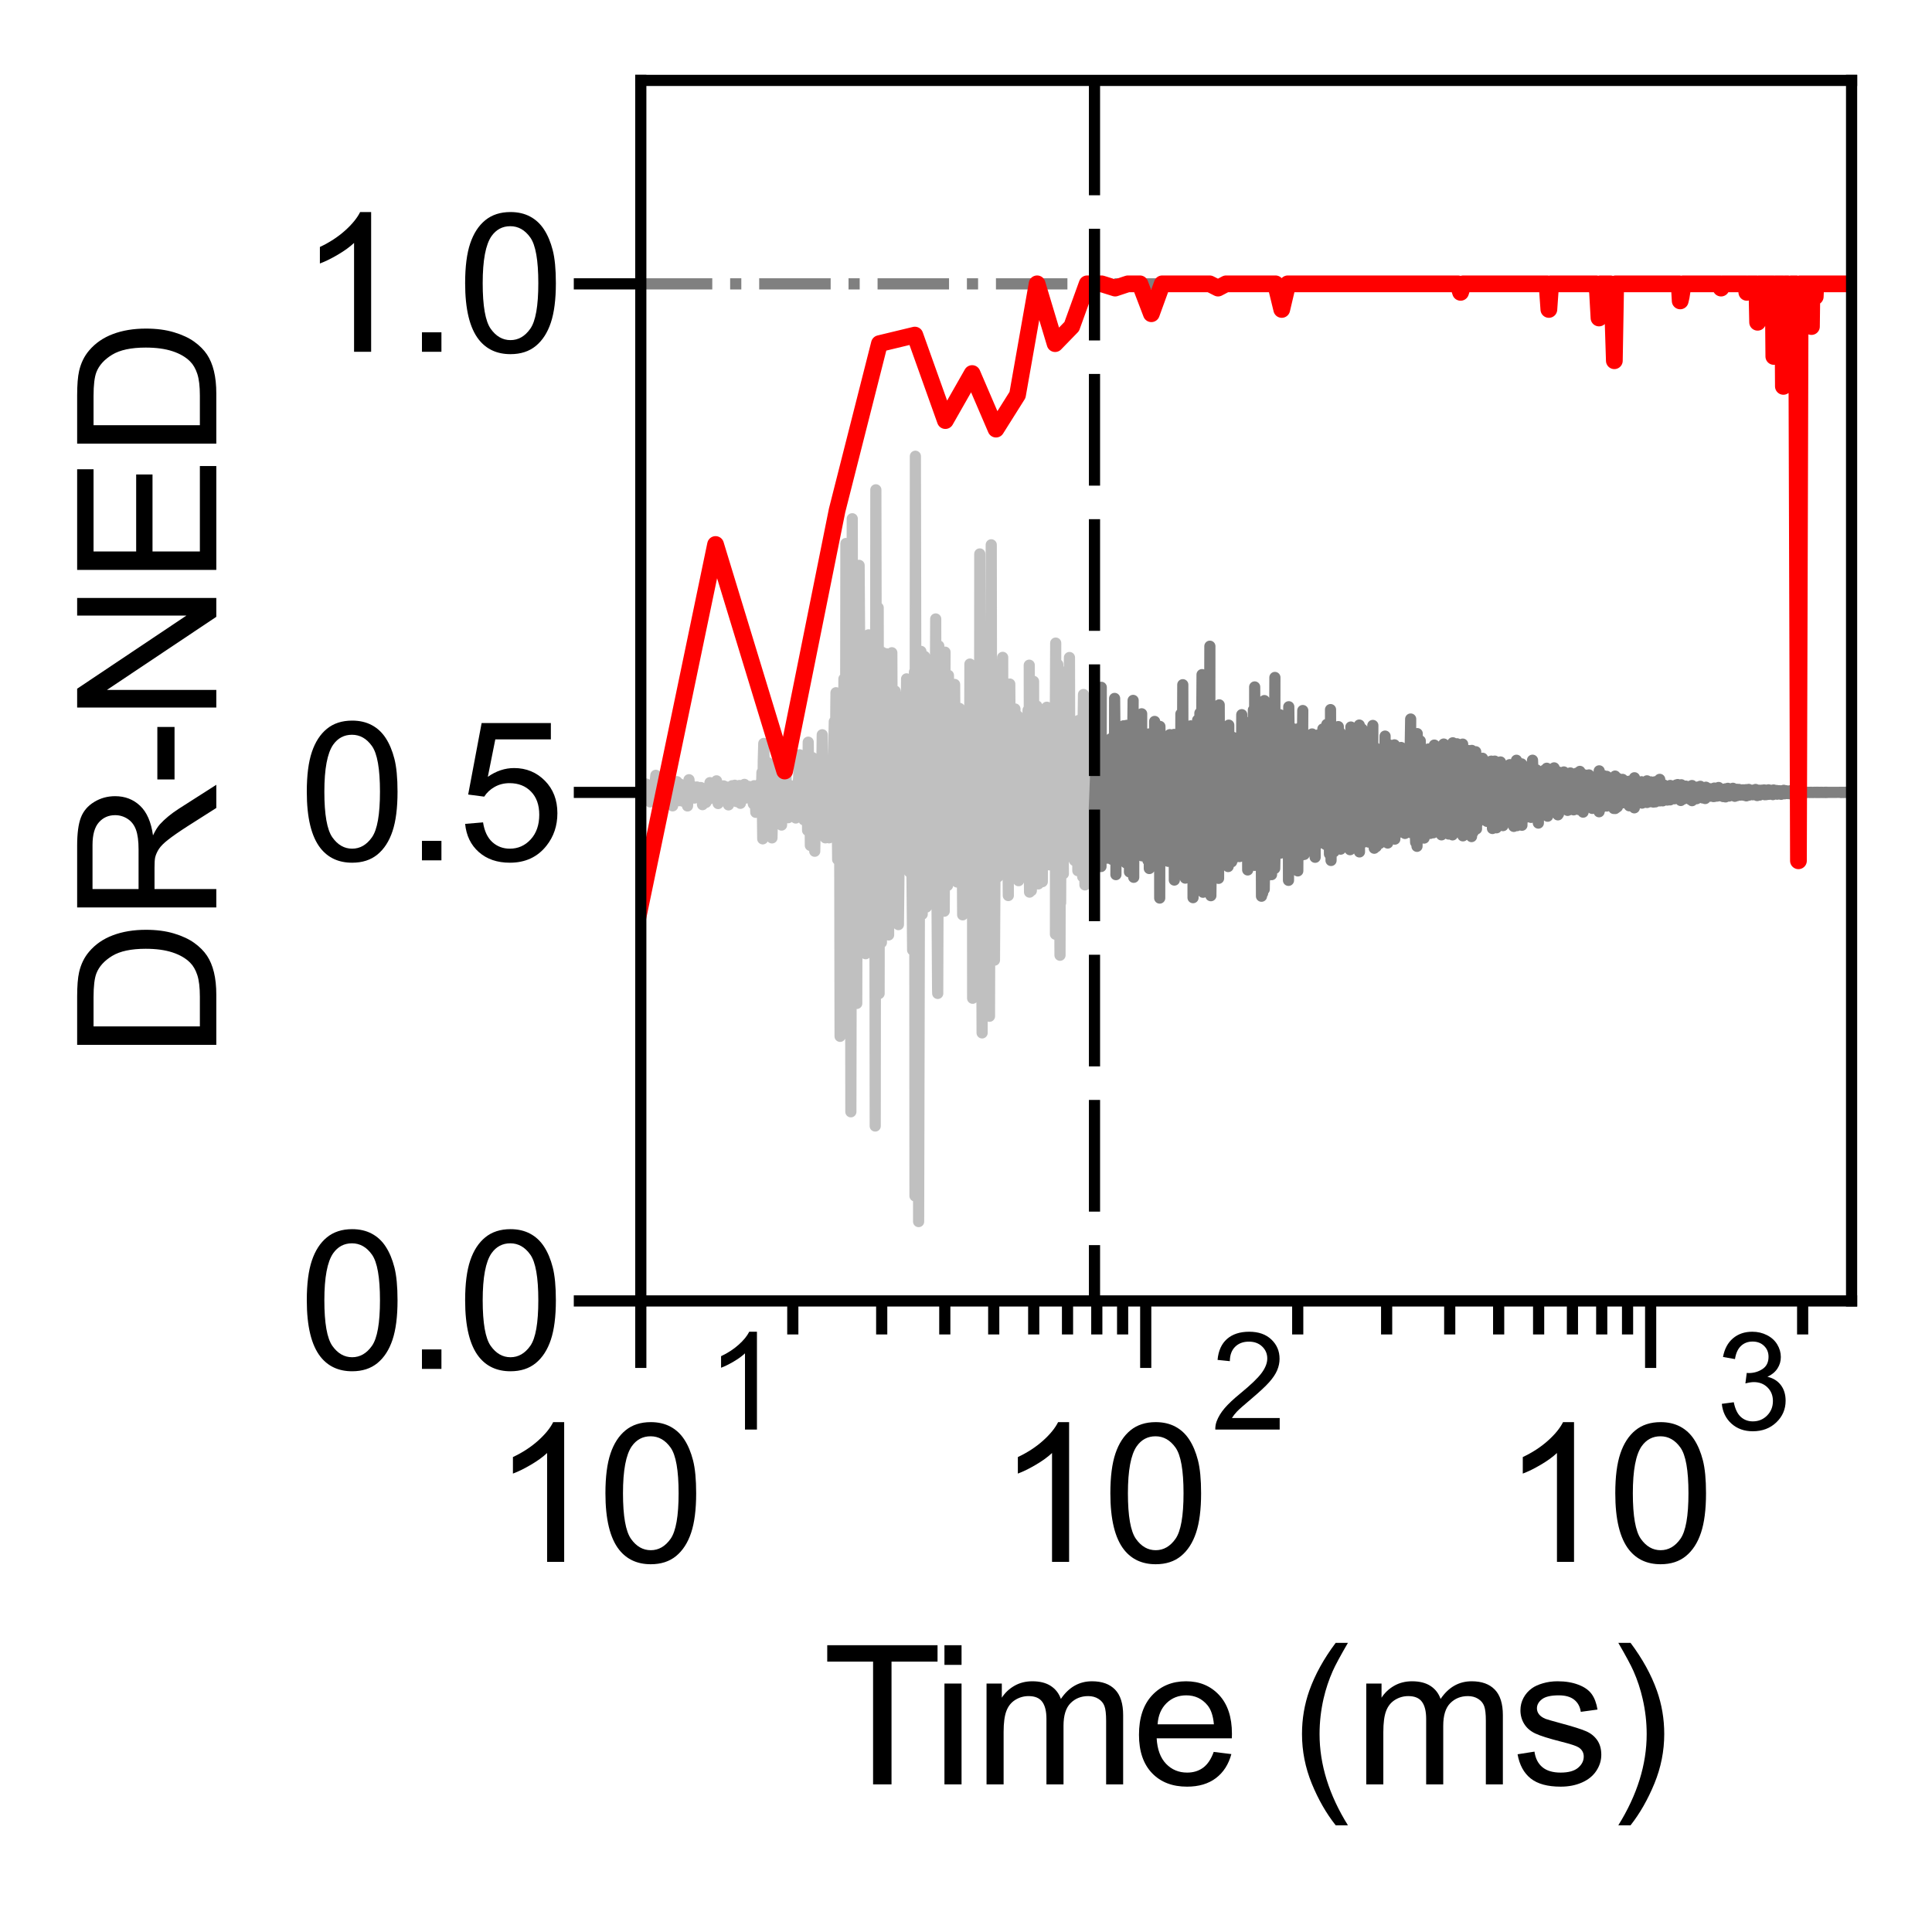 <?xml version="1.0" encoding="utf-8" standalone="no"?>
<!DOCTYPE svg PUBLIC "-//W3C//DTD SVG 1.1//EN"
  "http://www.w3.org/Graphics/SVG/1.1/DTD/svg11.dtd">
<svg xmlns:xlink="http://www.w3.org/1999/xlink" width="172.991pt" height="170.547pt" viewBox="0 0 172.991 170.547" xmlns="http://www.w3.org/2000/svg" version="1.1">
 <defs>
  <style type="text/css">*{stroke-linejoin: round; stroke-linecap: butt}</style>
 </defs>
 <g id="figure_1">
  <g id="patch_1">
   <path d="M 0 170.547 
L 172.991 170.547 
L 172.991 0 
L 0 0 
z
" style="fill: #ffffff"/>
  </g>
  <g id="axes_1">
   <g id="patch_2">
    <path d="M 57.377 116.484 
L 165.791 116.484 
L 165.791 7.2 
L 57.377 7.2 
z
" style="fill: #ffffff"/>
   </g>
   <g id="line2d_1">
    <path d="M 57.336 71.011 
L 57.499 71.541 
L 57.54 71.418 
L 57.862 70.201 
L 57.902 70.454 
L 58.218 71.799 
L 58.452 70.661 
L 58.529 71.749 
L 58.567 71.09 
L 58.721 69.42 
L 58.911 71.404 
L 58.986 70.715 
L 59.024 71.245 
L 59.062 71.587 
L 59.137 71.258 
L 59.211 71.669 
L 59.36 70.526 
L 59.47 71.603 
L 59.507 71.563 
L 59.58 69.918 
L 59.653 70.477 
L 59.835 71.364 
L 59.907 71.887 
L 60.014 70.179 
L 60.086 70.416 
L 60.228 72.154 
L 60.263 71.196 
L 60.298 70.136 
L 60.334 70.88 
L 60.369 71.621 
L 60.474 71.608 
L 60.509 71.547 
L 60.613 69.991 
L 60.648 70.553 
L 60.751 70.489 
L 60.82 71.691 
L 60.889 70.206 
L 60.991 70.408 
L 61.127 71.733 
L 61.16 71.445 
L 61.228 71.455 
L 61.362 70.407 
L 61.395 70.427 
L 61.561 72.164 
L 61.693 69.815 
L 61.726 70.279 
L 61.856 70.885 
L 61.954 70.878 
L 61.986 70.401 
L 62.019 70.74 
L 62.147 71.364 
L 62.179 71.457 
L 62.243 70.951 
L 62.307 71.257 
L 62.339 71.161 
L 62.402 70.463 
L 62.466 70.523 
L 62.623 71.36 
L 62.748 70.512 
L 62.779 70.598 
L 62.841 70.598 
L 62.903 72.047 
L 62.964 71.209 
L 63.056 70.608 
L 63.087 70.75 
L 63.209 71.849 
L 63.239 71.453 
L 63.3 70.69 
L 63.36 71.058 
L 63.39 70.835 
L 63.42 70.922 
L 63.481 71.555 
L 63.51 71.039 
L 63.57 70.075 
L 63.6 70.899 
L 63.63 71.131 
L 63.66 70.694 
L 63.689 70.489 
L 63.719 70.781 
L 63.748 70.989 
L 63.808 70.65 
L 63.837 70.549 
L 63.866 70.678 
L 63.925 70.966 
L 63.954 70.805 
L 63.984 70.431 
L 64.013 70.682 
L 64.071 71.29 
L 64.1 71.104 
L 64.158 69.914 
L 64.216 70.854 
L 64.302 71.947 
L 64.331 71.73 
L 64.446 70.345 
L 64.474 70.638 
L 64.531 71.576 
L 64.588 71.023 
L 64.616 70.903 
L 64.644 71.042 
L 64.701 71.36 
L 64.729 71.05 
L 64.785 70.366 
L 64.869 70.684 
L 64.897 70.418 
L 64.925 70.682 
L 65.064 71.143 
L 65.091 71.349 
L 65.119 71.075 
L 65.174 70.478 
L 65.201 71.229 
L 65.229 72.069 
L 65.284 71.284 
L 65.311 71.089 
L 65.366 71.383 
L 65.393 71.358 
L 65.555 70.351 
L 65.69 71.397 
L 65.797 70.31 
L 65.823 70.66 
L 65.956 71.772 
L 65.982 71.463 
L 66.035 70.469 
L 66.087 71.155 
L 66.114 71.269 
L 66.14 71.059 
L 66.218 70.329 
L 66.244 70.565 
L 66.296 71.927 
L 66.348 71.331 
L 66.452 70.457 
L 66.529 70.537 
L 66.554 70.451 
L 66.58 70.692 
L 66.606 70.911 
L 66.631 70.372 
L 66.657 70.23 
L 66.682 70.549 
L 66.758 71.456 
L 66.784 71.038 
L 66.834 70.377 
L 66.885 70.847 
L 66.91 71.339 
L 66.96 70.664 
L 66.985 70.609 
L 67.06 70.415 
L 67.11 70.981 
L 67.135 70.982 
L 67.185 70.718 
L 67.235 70.788 
L 67.456 71.984 
L 67.529 70.35 
L 67.602 70.799 
L 67.675 72.736 
L 67.724 71.642 
L 67.82 70.555 
L 67.868 71.302 
L 67.892 71.667 
L 67.964 71.065 
L 68.035 70.186 
L 68.059 70.65 
L 68.13 72.226 
L 68.154 72.024 
L 68.224 69.161 
L 68.248 70.808 
L 68.295 75.109 
L 68.342 68.137 
L 68.388 66.565 
L 68.435 68.96 
L 68.482 72.365 
L 68.551 71.763 
L 68.597 71.572 
L 68.644 71.25 
L 68.781 68.297 
L 68.804 68.682 
L 68.964 72.521 
L 68.986 71.601 
L 69.009 71.091 
L 69.054 71.372 
L 69.122 75.023 
L 69.167 73.013 
L 69.211 68.713 
L 69.278 71.517 
L 69.345 72.143 
L 69.368 71.455 
L 69.5 70.291 
L 69.522 70.163 
L 69.566 71.929 
L 69.632 70.831 
L 69.654 70.499 
L 69.676 70.867 
L 69.763 73.497 
L 69.807 72.961 
L 69.893 69.704 
L 69.915 70.366 
L 69.98 73.875 
L 70.044 71.913 
L 70.215 66.458 
L 70.236 66.526 
L 70.321 67.698 
L 70.469 72.418 
L 70.511 71.997 
L 70.574 73.216 
L 70.636 72.537 
L 70.823 70.358 
L 70.905 72.633 
L 70.987 71.231 
L 71.007 71.186 
L 71.028 71.342 
L 71.048 71.383 
L 71.069 71.285 
L 71.13 70.478 
L 71.15 70.877 
L 71.251 73.243 
L 71.291 72.467 
L 71.512 69.663 
L 71.591 67.582 
L 71.729 68.082 
L 71.847 72.897 
L 71.906 71.953 
L 71.925 71.152 
L 71.964 73.045 
L 71.984 73.409 
L 72.003 71.893 
L 72.081 69.65 
L 72.1 70.816 
L 72.158 73.255 
L 72.197 71.904 
L 72.235 68.709 
L 72.292 71.881 
L 72.312 74.353 
L 72.35 68.647 
L 72.369 66.453 
L 72.426 71.595 
L 72.445 71.933 
L 72.464 71.352 
L 72.502 71.582 
L 72.521 71.127 
L 72.54 73.242 
L 72.559 75.7 
L 72.615 72.641 
L 72.746 67.834 
L 72.765 67.961 
L 72.784 68.053 
L 72.951 76.218 
L 72.988 74.032 
L 73.08 68.787 
L 73.117 71.127 
L 73.263 73.344 
L 73.445 68.448 
L 73.481 68.386 
L 73.499 68.563 
L 73.535 71.038 
L 73.588 68.534 
L 73.624 65.789 
L 73.66 69.682 
L 73.678 72.204 
L 73.749 69.089 
L 73.767 69.569 
L 73.908 75.018 
L 74.049 69.6 
L 74.066 70.253 
L 74.24 75.017 
L 74.275 73.248 
L 74.361 69.478 
L 74.396 71.868 
L 74.43 74.44 
L 74.516 73.915 
L 74.703 64.61 
L 74.753 67.868 
L 74.787 73.394 
L 74.838 63.516 
L 74.854 62.025 
L 74.888 65.682 
L 75.005 76.958 
L 75.022 76.247 
L 75.105 65.01 
L 75.154 67.89 
L 75.188 75.292 
L 75.221 92.791 
L 75.27 69.815 
L 75.303 63.931 
L 75.336 72.526 
L 75.368 80.412 
L 75.417 66.001 
L 75.434 62.631 
L 75.466 70.49 
L 75.499 80.547 
L 75.548 64.195 
L 75.564 60.785 
L 75.612 67.392 
L 75.645 86.359 
L 75.709 72.44 
L 75.741 48.665 
L 75.789 77.044 
L 75.821 63.075 
L 75.837 59.879 
L 75.869 65.756 
L 75.933 87.235 
L 75.98 70.187 
L 76.06 70.736 
L 76.107 56.38 
L 76.123 55.287 
L 76.138 60.288 
L 76.186 99.547 
L 76.248 68.068 
L 76.311 46.447 
L 76.326 58.867 
L 76.373 89.074 
L 76.435 71.492 
L 76.482 59.988 
L 76.528 68.389 
L 76.697 88.432 
L 76.712 89.846 
L 76.727 83.111 
L 76.773 63.523 
L 76.834 76.747 
L 76.864 72.428 
L 76.925 50.621 
L 76.985 59.692 
L 77 58.845 
L 77.03 62.447 
L 77.12 84.344 
L 77.195 76.961 
L 77.329 59.603 
L 77.373 63.485 
L 77.506 85.394 
L 77.55 75.293 
L 77.594 66.774 
L 77.666 71.619 
L 77.681 73.353 
L 77.725 70.129 
L 77.768 56.841 
L 77.811 70.956 
L 77.855 77.574 
L 77.912 72.43 
L 78.013 66.182 
L 78.041 68.155 
L 78.098 76.86 
L 78.127 66.748 
L 78.141 64.853 
L 78.155 74.853 
L 78.169 80.48 
L 78.212 68.35 
L 78.254 78.509 
L 78.325 63.366 
L 78.339 75.774 
L 78.367 100.821 
L 78.423 43.856 
L 78.465 64.586 
L 78.521 82.599 
L 78.563 66.191 
L 78.632 54.413 
L 78.66 69.295 
L 78.701 80.685 
L 78.715 88.962 
L 78.756 60.048 
L 78.811 83.694 
L 78.839 71.843 
L 78.921 84.392 
L 78.948 79.247 
L 79.003 58.414 
L 79.071 68.18 
L 79.098 75.838 
L 79.165 68.425 
L 79.219 61.058 
L 79.259 68.425 
L 79.286 74.215 
L 79.34 62.316 
L 79.353 58.534 
L 79.42 69.937 
L 79.566 83.712 
L 79.579 80.61 
L 79.697 61.702 
L 79.737 65.45 
L 79.789 82.061 
L 79.828 70.064 
L 79.854 58.445 
L 79.919 73.896 
L 79.945 78.12 
L 79.984 69.062 
L 80.01 70.082 
L 80.023 69.263 
L 80.061 72.181 
L 80.087 80.033 
L 80.139 65.605 
L 80.151 61.878 
L 80.177 70.54 
L 80.228 69.26 
L 80.241 70.512 
L 80.292 67.285 
L 80.317 68.726 
L 80.368 62.323 
L 80.394 65.257 
L 80.444 82.787 
L 80.52 75.437 
L 80.532 75.525 
L 80.683 65.776 
L 80.695 65.92 
L 80.708 65.905 
L 80.745 68.645 
L 80.782 77.187 
L 80.869 74.156 
L 80.882 73.084 
L 80.906 76.924 
L 80.943 74.761 
L 80.956 76.549 
L 80.992 68.04 
L 81.005 66.501 
L 81.042 74.176 
L 81.054 73.845 
L 81.176 60.783 
L 81.2 66.158 
L 81.273 75.077 
L 81.321 72.229 
L 81.358 69.471 
L 81.394 74.242 
L 81.418 71.907 
L 81.43 73.317 
L 81.442 78.079 
L 81.49 64.026 
L 81.538 75.621 
L 81.585 66.301 
L 81.609 72.589 
L 81.716 85.065 
L 81.728 79.923 
L 81.763 63.864 
L 81.846 68.794 
L 81.858 69.557 
L 81.87 63.847 
L 81.881 60.169 
L 81.905 70.223 
L 81.928 107.082 
L 81.963 40.851 
L 82.01 66.243 
L 82.057 82.362 
L 82.103 69.45 
L 82.161 58.229 
L 82.219 64.693 
L 82.253 109.378 
L 82.334 75.7 
L 82.414 78.406 
L 82.368 67.878 
L 82.426 74.471 
L 82.46 58.321 
L 82.528 71.747 
L 82.574 81.858 
L 82.641 73.161 
L 82.788 58.773 
L 82.81 62.147 
L 82.944 81.216 
L 83.033 67.351 
L 83.165 69.828 
L 83.187 74.89 
L 83.264 68.259 
L 83.33 60.959 
L 83.341 65.936 
L 83.373 79.796 
L 83.46 72.613 
L 83.471 73.413 
L 83.514 69.986 
L 83.59 75.495 
L 83.633 65.124 
L 83.686 80.484 
L 83.729 64.449 
L 83.74 64.638 
L 83.783 55.419 
L 83.804 65.938 
L 83.952 88.525 
L 83.963 88.949 
L 83.973 85.434 
L 84.058 57.832 
L 84.1 73.15 
L 84.11 73.93 
L 84.142 70.123 
L 84.236 66.443 
L 84.204 71.716 
L 84.246 69.158 
L 84.256 71.738 
L 84.34 66.795 
L 84.35 66.878 
L 84.371 64.253 
L 84.391 72.976 
L 84.402 77.587 
L 84.433 70.445 
L 84.494 71.692 
L 84.505 71.424 
L 84.617 58.391 
L 84.546 81.588 
L 84.628 62.14 
L 84.678 79.293 
L 84.75 73.907 
L 84.79 73.454 
L 84.77 74.139 
L 84.8 73.816 
L 84.841 79.286 
L 84.881 73.244 
L 84.921 60.47 
L 85.032 66.832 
L 85.102 73.966 
L 85.122 66.274 
L 85.161 73.044 
L 85.171 72.989 
L 85.191 67.373 
L 85.221 76.088 
L 85.27 75.271 
L 85.28 75.238 
L 85.339 68.052 
L 85.369 76.045 
L 85.408 72.364 
L 85.438 77.522 
L 85.477 61.282 
L 85.506 66.756 
L 85.535 78.558 
L 85.603 64.475 
L 85.613 66.318 
L 85.7 78.974 
L 85.729 70.252 
L 85.768 64.921 
L 85.816 74.607 
L 85.902 65.199 
L 85.912 63.427 
L 85.95 76.645 
L 86.007 65.618 
L 86.112 74.084 
L 86.131 70.788 
L 86.14 68.915 
L 86.187 80.427 
L 86.197 81.912 
L 86.234 73.411 
L 86.253 66.423 
L 86.347 67.584 
L 86.412 71.534 
L 86.431 66.492 
L 86.44 64.571 
L 86.478 71.326 
L 86.524 69.886 
L 86.58 78.968 
L 86.644 73.264 
L 86.663 69.958 
L 86.681 64.92 
L 86.718 76.072 
L 86.764 73.569 
L 86.8 68.38 
L 86.818 69.738 
L 86.846 59.457 
L 86.919 73.84 
L 86.946 74.486 
L 86.955 72.896 
L 87.072 63.173 
L 87.09 89.381 
L 87.189 73.605 
L 87.216 76.623 
L 87.261 66.716 
L 87.27 64.069 
L 87.341 75.356 
L 87.359 79.779 
L 87.412 70.905 
L 87.439 72.695 
L 87.545 64.459 
L 87.509 73.16 
L 87.562 67.319 
L 87.571 67.392 
L 87.58 67.212 
L 87.694 81.134 
L 87.676 64.89 
L 87.702 77.571 
L 87.729 49.598 
L 87.807 81.804 
L 87.842 61.861 
L 87.902 83.267 
L 87.937 92.483 
L 87.98 71.687 
L 88.108 61.953 
L 88.117 59.741 
L 88.151 69.359 
L 88.177 68.736 
L 88.211 84.659 
L 88.245 57.102 
L 88.279 65.687 
L 88.397 74.217 
L 88.363 63.138 
L 88.405 69.886 
L 88.414 68.594 
L 88.431 79.306 
L 88.456 88.015 
L 88.515 72.808 
L 88.531 78.871 
L 88.573 56.489 
L 88.598 90.993 
L 88.665 67.891 
L 88.69 72.284 
L 88.731 63.71 
L 88.756 48.781 
L 88.806 79.749 
L 88.839 64.279 
L 88.921 76.233 
L 88.954 67.26 
L 88.962 66.99 
L 88.986 69.038 
L 89.044 85.97 
L 89.109 74.74 
L 89.206 59.509 
L 89.254 62.274 
L 89.263 60.441 
L 89.303 74.684 
L 89.343 78.519 
L 89.359 72.251 
L 89.383 62.036 
L 89.407 75.907 
L 89.471 67.25 
L 89.479 67.109 
L 89.598 75.518 
L 89.622 75.044 
L 89.63 75.646 
L 89.646 70.79 
L 89.654 67.982 
L 89.701 73.58 
L 89.748 71.976 
L 89.756 72.04 
L 89.78 58.859 
L 89.803 77.292 
L 89.866 72.154 
L 89.874 72.738 
L 89.889 66.172 
L 89.921 62.686 
L 89.967 75.585 
L 90.014 77.017 
L 90.045 73.514 
L 90.146 64.983 
L 90.176 65.904 
L 90.284 80.185 
L 90.261 65.413 
L 90.291 72.682 
L 90.33 76.546 
L 90.414 61.247 
L 90.527 77.482 
L 90.542 73.248 
L 90.557 66.426 
L 90.595 77.152 
L 90.655 69.035 
L 90.753 73.754 
L 90.715 67.935 
L 90.798 72.586 
L 90.879 63.479 
L 90.835 72.979 
L 90.902 71.617 
L 90.924 76.455 
L 90.99 67.975 
L 91.005 65.637 
L 91.042 74.042 
L 91.079 73.165 
L 91.116 64.096 
L 91.145 77.643 
L 91.182 70.205 
L 91.203 78.854 
L 91.247 68.381 
L 91.291 70.136 
L 91.313 74.742 
L 91.364 67.599 
L 91.414 73.734 
L 91.486 67.323 
L 91.544 69.505 
L 91.63 75.374 
L 91.651 70.399 
L 91.687 66.004 
L 91.722 73.359 
L 91.772 67.079 
L 91.822 77.627 
L 91.942 73.999 
L 92.054 63.585 
L 92.033 75.5 
L 92.068 67.328 
L 92.186 79.879 
L 92.159 59.559 
L 92.193 79.063 
L 92.311 63.393 
L 92.325 72.196 
L 92.346 79.745 
L 92.428 71.221 
L 92.435 71.207 
L 92.49 78.445 
L 92.462 69.032 
L 92.51 69.74 
L 92.545 61.008 
L 92.565 69.877 
L 92.619 69.717 
L 92.708 78.306 
L 92.735 71.188 
L 92.842 63.218 
L 92.768 74.57 
L 92.856 65.689 
L 92.97 79.143 
L 92.983 75.703 
L 93.103 65.406 
L 93.123 67.193 
L 93.228 74.376 
L 93.169 64.621 
L 93.261 68.875 
L 93.281 67.463 
L 93.314 71.98 
L 93.327 78.945 
L 93.379 69.89 
L 93.425 74.953 
L 93.432 75.777 
L 93.477 68.533 
L 93.503 72.129 
L 93.516 68.122 
L 93.607 73.104 
L 93.613 74.391 
L 93.684 67.259 
L 93.736 63.322 
L 93.716 72.477 
L 93.781 70.4 
L 93.819 68.586 
L 93.921 77.182 
L 94.029 66.987 
L 93.965 77.434 
L 94.054 69.934 
L 94.067 73.607 
L 94.092 64.815 
L 94.149 65.961 
L 94.318 75.119 
L 94.355 71.578 
L 94.454 68.2 
L 94.38 73.451 
L 94.473 68.259 
L 94.528 57.58 
L 94.504 83.648 
L 94.553 78.061 
L 94.565 81.486 
L 94.615 61.502 
L 94.658 77.506 
L 94.694 68.793 
L 94.713 59.491 
L 94.774 74.416 
L 94.804 65.597 
L 94.913 85.53 
L 94.925 79.637 
L 95.034 61.403 
L 94.968 80.839 
L 95.046 61.814 
L 95.213 78.237 
L 95.076 60.15 
L 95.219 74.73 
L 95.231 69.652 
L 95.314 76.05 
L 95.338 69.823 
L 95.444 64.165 
L 95.367 72.553 
L 95.468 66.466 
L 95.55 74.282 
L 95.585 71.596 
L 95.597 68.067 
L 95.626 76.695 
L 95.696 71.443 
L 95.701 71.183 
L 95.719 75.067 
L 95.73 74.202 
L 95.736 75.224 
L 95.754 59.128 
L 95.759 58.872 
L 95.765 61.386 
L 95.794 75.891 
L 95.886 72.752 
L 95.944 69.284 
L 95.915 75.278 
L 95.99 72.512 
L 96.001 73.71 
L 96.07 68.59 
L 96.081 69.93 
L 96.093 69.779 
L 96.098 70.392 
L 96.155 71.145 
L 96.115 68.592 
L 96.166 69.559 
L 96.24 66.156 
L 96.212 77.048 
L 96.246 69.09 
L 96.257 76.99 
L 96.33 66.181 
L 96.358 72.521 
L 96.459 68.533 
L 96.409 72.885 
L 96.482 68.888 
L 96.509 77.959 
L 96.571 64.512 
L 96.593 69.201 
L 96.604 68.584 
L 96.637 71.781 
L 96.693 70.394 
L 96.715 75.246 
L 96.792 68.973 
L 96.803 65.891 
L 96.885 75.593 
L 96.901 70.143 
L 97.016 62.184 
L 96.945 78.501 
L 97.021 63.859 
L 97.146 79.232 
L 97.151 78.799 
L 97.248 64.38 
L 97.318 71.036 
L 97.392 75.741 
L 97.424 73.086 
L 97.483 66.374 
L 97.531 74.804 
L 97.583 77.868 
L 97.594 69.458 
L 97.62 65.483 
L 97.657 77.701 
L 97.71 66.332 
L 97.72 65.403 
L 97.741 72.611 
L 97.814 75.868 
L 97.767 72.269 
L 97.851 72.814 
L 97.934 63.734 
L 97.949 73.837 
L 97.975 67.127 
L 97.996 74.927 
L 97.996 74.927 
" clip-path="url(#p41e7d1205d)" style="fill: none; stroke: #c0c0c0; stroke-linecap: square"/>
   </g>
   <g id="line2d_2">
    <path d="M 98.001 71.989 
L 98.104 69.304 
L 98.053 74.623 
L 98.115 70.597 
L 98.125 73.217 
L 98.145 68.389 
L 98.227 71.391 
L 98.273 74.682 
L 98.243 69.659 
L 98.283 72.208 
L 98.294 68.331 
L 98.395 71.204 
L 98.41 74.996 
L 98.501 69.935 
L 98.607 61.538 
L 98.582 77.589 
L 98.617 65.898 
L 98.642 76.121 
L 98.736 75.836 
L 98.806 67.396 
L 98.851 72.029 
L 98.86 73.882 
L 98.93 68.148 
L 98.954 72.403 
L 98.989 67.876 
L 99.057 70.92 
L 99.165 76.837 
L 99.092 66.805 
L 99.175 74.62 
L 99.238 72.305 
L 99.272 67.399 
L 99.359 67.826 
L 99.378 73.105 
L 99.46 66.146 
L 99.565 76.947 
L 99.622 73.273 
L 99.745 67.24 
L 99.75 67.652 
L 99.783 74.244 
L 99.802 62.535 
L 99.868 69.528 
L 99.976 66.296 
L 99.919 78.312 
L 99.98 67.346 
L 100.083 73.442 
L 100.027 66.382 
L 100.097 70.505 
L 100.143 74.513 
L 100.171 68.667 
L 100.185 69.782 
L 100.236 66.576 
L 100.203 72.305 
L 100.277 71.944 
L 100.305 74.879 
L 100.369 68.621 
L 100.387 73.537 
L 100.451 67.891 
L 100.488 76.721 
L 100.497 73.625 
L 100.601 64.987 
L 100.615 69.149 
L 100.624 74.156 
L 100.646 67.244 
L 100.732 73.648 
L 100.736 73.668 
L 100.741 73.244 
L 100.79 64.969 
L 100.817 77.261 
L 100.853 72.504 
L 100.866 74.538 
L 100.884 69.136 
L 100.893 64.948 
L 100.933 73.907 
L 100.995 67.899 
L 101.093 74.304 
L 101.031 66.841 
L 101.115 70.793 
L 101.22 67.176 
L 101.132 78.068 
L 101.242 68.127 
L 101.343 77.961 
L 101.317 65.55 
L 101.365 70.83 
L 101.46 62.712 
L 101.404 74.295 
L 101.473 69.715 
L 101.512 78.551 
L 101.534 67.203 
L 101.585 70.988 
L 101.65 65.539 
L 101.607 73.411 
L 101.676 72.681 
L 101.748 74.249 
L 101.731 68.634 
L 101.77 70.886 
L 101.821 68.272 
L 101.808 71.755 
L 101.833 71.667 
L 101.85 75.634 
L 101.872 65.234 
L 101.948 72.971 
L 102.045 65.501 
L 102.007 73.602 
L 102.07 71.009 
L 102.099 74.198 
L 102.12 67.575 
L 102.183 71.808 
L 102.225 63.911 
L 102.204 75.913 
L 102.25 75.751 
L 102.254 76.63 
L 102.275 68.274 
L 102.345 72.697 
L 102.349 72.86 
L 102.366 69.713 
L 102.42 68.19 
L 102.403 73.9 
L 102.473 69.945 
L 102.564 73.249 
L 102.531 67.555 
L 102.572 70.577 
L 102.658 67.486 
L 102.617 74.578 
L 102.682 70.715 
L 102.784 77.039 
L 102.706 68.125 
L 102.792 73.348 
L 102.864 65.719 
L 102.836 74.244 
L 102.901 73.986 
L 102.909 77.765 
L 102.989 67.919 
L 103.005 70.635 
L 103.093 68.076 
L 103.045 73.236 
L 103.113 70.812 
L 103.216 73.023 
L 103.129 68.297 
L 103.224 71.331 
L 103.339 67.061 
L 103.26 73.584 
L 103.343 67.697 
L 103.405 74.993 
L 103.386 64.595 
L 103.464 72.963 
L 103.542 68.455 
L 103.488 73.172 
L 103.577 70.972 
L 103.632 66.424 
L 103.663 74.292 
L 103.67 76.364 
L 103.69 69.631 
L 103.763 71.158 
L 103.825 66.002 
L 103.775 72.56 
L 103.832 70.366 
L 103.84 80.411 
L 103.859 65.041 
L 103.943 70.41 
L 104.02 66.467 
L 103.959 73.623 
L 104.042 71.427 
L 104.088 75.595 
L 104.107 70.057 
L 104.118 67.296 
L 104.145 72.908 
L 104.22 69.063 
L 104.295 74.837 
L 104.329 69.389 
L 104.351 68.799 
L 104.344 71.148 
L 104.359 70.551 
L 104.404 74.567 
L 104.426 68.544 
L 104.463 68.852 
L 104.471 66.363 
L 104.512 74.014 
L 104.571 70.572 
L 104.597 77.121 
L 104.611 68.179 
L 104.685 74.722 
L 104.744 65.78 
L 104.799 71.553 
L 104.872 77.178 
L 104.89 69.108 
L 104.937 67.773 
L 104.977 75.931 
L 104.995 71.042 
L 105.046 74.517 
L 105.035 66.689 
L 105.06 67.093 
L 105.125 65.759 
L 105.143 75.078 
L 105.15 78.799 
L 105.218 67.792 
L 105.247 71.046 
L 105.343 66.721 
L 105.322 74.544 
L 105.357 70.171 
L 105.361 70.194 
L 105.371 66.637 
L 105.389 74.598 
L 105.46 71.725 
L 105.471 75.175 
L 105.559 66.286 
L 105.671 74.941 
L 105.604 66.054 
L 105.706 72.524 
L 105.737 63.922 
L 105.723 76.261 
L 105.814 69.481 
L 105.831 77.66 
L 105.907 61.307 
L 105.921 69.387 
L 105.928 68.095 
L 105.987 76.332 
L 106.028 69.284 
L 106.131 78.624 
L 106.072 67.935 
L 106.144 73.661 
L 106.175 68.186 
L 106.253 72.801 
L 106.26 73.224 
L 106.273 68.357 
L 106.277 67.051 
L 106.351 75.461 
L 106.375 71.672 
L 106.378 71.797 
L 106.385 69.284 
L 106.392 66.341 
L 106.449 73.157 
L 106.493 69.956 
L 106.576 76.965 
L 106.596 68.515 
L 106.6 68.545 
L 106.613 64.991 
L 106.673 73.63 
L 106.752 76.429 
L 106.699 69.845 
L 106.772 71.479 
L 106.815 65.049 
L 106.785 74.139 
L 106.818 69.095 
L 106.825 80.375 
L 106.838 65.244 
L 106.93 76.9 
L 107.051 67.478 
L 107.055 67.627 
L 107.165 76.934 
L 107.139 66.191 
L 107.171 72.804 
L 107.236 64.474 
L 107.259 76.721 
L 107.284 66.526 
L 107.378 79.059 
L 107.33 65.424 
L 107.397 68.642 
L 107.521 77.649 
L 107.438 63.846 
L 107.525 75.032 
L 107.632 60.403 
L 107.62 79.254 
L 107.642 68.783 
L 107.718 79.891 
L 107.743 64.146 
L 107.746 63.229 
L 107.818 73.221 
L 107.824 72.043 
L 107.831 74.951 
L 107.884 65.165 
L 107.934 72.541 
L 108.018 67.322 
L 107.984 76.015 
L 108.036 72.792 
L 108.067 76.823 
L 108.055 65.179 
L 108.141 69.064 
L 108.203 65.46 
L 108.154 73.594 
L 108.218 71.912 
L 108.237 76.438 
L 108.304 67.505 
L 108.332 57.86 
L 108.319 79.415 
L 108.408 73.463 
L 108.484 65.225 
L 108.42 80.198 
L 108.517 72.395 
L 108.58 75.16 
L 108.553 64.881 
L 108.629 73.304 
L 108.653 77.559 
L 108.671 66.537 
L 108.701 68.02 
L 108.796 74.045 
L 108.778 67.775 
L 108.826 69.412 
L 108.927 65.863 
L 108.862 75.039 
L 108.936 69.214 
L 108.98 77.069 
L 109.036 66.356 
L 109.039 66.899 
L 109.045 65.929 
L 109.051 72.378 
L 109.11 78.645 
L 109.148 63.413 
L 109.157 68.866 
L 109.168 63.111 
L 109.206 73.485 
L 109.227 71.443 
L 109.262 77.319 
L 109.239 68.519 
L 109.335 72.903 
L 109.358 65.77 
L 109.378 77.344 
L 109.45 69.727 
L 109.505 75.228 
L 109.476 66.516 
L 109.574 71.392 
L 109.631 66.958 
L 109.588 73.944 
L 109.685 71.284 
L 109.694 75.28 
L 109.785 67.486 
L 109.796 71.663 
L 109.827 77.068 
L 109.844 66.644 
L 109.904 71.031 
L 109.968 77.589 
L 109.92 67.454 
L 109.977 70.131 
L 110.024 64.927 
L 110.058 74.236 
L 110.083 72.953 
L 110.2 66.654 
L 110.097 73.656 
L 110.203 66.736 
L 110.283 77.168 
L 110.305 66.575 
L 110.316 69.213 
L 110.336 65.992 
L 110.402 75.374 
L 110.413 73.758 
L 110.418 76.906 
L 110.459 67.268 
L 110.519 72.573 
L 110.541 67.385 
L 110.569 74.932 
L 110.634 70.156 
L 110.699 76.475 
L 110.721 67.182 
L 110.739 68.636 
L 110.748 66.085 
L 110.783 74.883 
L 110.831 71.937 
L 110.861 75.078 
L 110.898 67.411 
L 110.936 70.354 
L 111.048 66.138 
L 110.981 76.697 
L 111.05 67.636 
L 111.151 75.476 
L 111.061 67.544 
L 111.162 68.994 
L 111.188 63.99 
L 111.233 74.811 
L 111.262 72.508 
L 111.27 75.257 
L 111.293 65.761 
L 111.364 71.139 
L 111.422 64.623 
L 111.466 75.166 
L 111.476 70.142 
L 111.494 66.077 
L 111.52 74.703 
L 111.588 69.932 
L 111.629 76.74 
L 111.639 66.713 
L 111.678 67.363 
L 111.681 66.852 
L 111.719 77.893 
L 111.768 71.396 
L 111.804 75.983 
L 111.814 65.736 
L 111.86 67.08 
L 111.863 64.675 
L 111.934 76.76 
L 111.964 71.623 
L 112.005 65.919 
L 111.982 74.189 
L 112.076 70.806 
L 112.161 75.983 
L 112.116 68.275 
L 112.184 71.693 
L 112.229 63.568 
L 112.214 77.33 
L 112.299 68.046 
L 112.334 77.483 
L 112.344 61.507 
L 112.413 73.886 
L 112.465 67.346 
L 112.451 75.154 
L 112.522 74.694 
L 112.525 76.655 
L 112.567 65.25 
L 112.628 70.887 
L 112.741 63.189 
L 112.65 76.604 
L 112.743 65.212 
L 112.806 77.207 
L 112.857 71.61 
L 112.898 63.49 
L 112.954 80.246 
L 112.973 67.987 
L 113.053 79.98 
L 113.009 65.333 
L 113.079 69.279 
L 113.084 64.836 
L 113.098 74.003 
L 113.189 68.646 
L 113.211 62.728 
L 113.199 79.631 
L 113.284 74.094 
L 113.341 78.23 
L 113.32 64.94 
L 113.36 72.067 
L 113.367 63.319 
L 113.433 78.429 
L 113.471 70.267 
L 113.478 76.834 
L 113.494 65.11 
L 113.583 72.5 
L 113.595 66.2 
L 113.607 74.271 
L 113.711 69.175 
L 113.741 74.943 
L 113.802 66.845 
L 113.822 69.267 
L 113.894 68.281 
L 113.852 78.314 
L 113.915 70.243 
L 113.944 76.78 
L 113.958 65.918 
L 114.027 71.197 
L 114.111 76.49 
L 114.07 66.646 
L 114.125 67.214 
L 114.154 60.657 
L 114.138 77.758 
L 114.227 73.238 
L 114.229 73.403 
L 114.243 68.393 
L 114.254 68.485 
L 114.331 66.231 
L 114.355 73.878 
L 114.407 67.431 
L 114.38 74.756 
L 114.478 71.887 
L 114.483 71.477 
L 114.485 71.663 
L 114.525 75.859 
L 114.554 68.655 
L 114.59 71.467 
L 114.596 63.991 
L 114.67 76.387 
L 114.703 68.459 
L 114.731 75.706 
L 114.745 65.9 
L 114.817 73.146 
L 114.832 74.763 
L 114.837 69.167 
L 114.841 65.445 
L 114.848 73.262 
L 114.944 72.136 
L 115.005 66.478 
L 114.953 75.981 
L 115.024 73.762 
L 115.027 74.762 
L 115.037 68.678 
L 115.124 69.903 
L 115.165 67.025 
L 115.178 73.917 
L 115.238 67.215 
L 115.24 67.216 
L 115.285 76.472 
L 115.3 65.861 
L 115.36 72.285 
L 115.362 72.196 
L 115.367 75.464 
L 115.371 78.825 
L 115.397 63.281 
L 115.471 69.4 
L 115.581 66.573 
L 115.526 75.16 
L 115.585 67.833 
L 115.617 74.73 
L 115.632 67.444 
L 115.699 71.171 
L 115.764 65.787 
L 115.793 74.762 
L 115.808 71.321 
L 115.816 77.491 
L 115.845 65.267 
L 115.92 72.351 
L 116.046 66.708 
L 115.999 74.468 
L 116.048 67.579 
L 116.089 77.77 
L 116.073 66.518 
L 116.157 67.198 
L 116.159 66.327 
L 116.204 77.978 
L 116.265 67.642 
L 116.296 73.717 
L 116.375 67.85 
L 116.383 65.176 
L 116.44 74.907 
L 116.462 73.432 
L 116.464 74.17 
L 116.486 66.058 
L 116.563 70.493 
L 116.651 63.619 
L 116.583 76.549 
L 116.667 75.194 
L 116.743 68.08 
L 116.776 73.406 
L 116.78 76.502 
L 116.852 67.031 
L 116.881 68.688 
L 116.885 68.4 
L 116.901 73.652 
L 116.905 73.588 
L 116.921 75.643 
L 116.943 67.34 
L 116.954 68.099 
L 116.956 67.144 
L 117.007 75.593 
L 117.058 70.992 
L 117.133 76.175 
L 117.103 68.197 
L 117.16 71.119 
L 117.172 67.196 
L 117.187 73.615 
L 117.271 70.185 
L 117.333 74.841 
L 117.317 67.447 
L 117.377 69.786 
L 117.483 65.716 
L 117.452 74.918 
L 117.486 67.986 
L 117.588 74.418 
L 117.563 67.43 
L 117.597 71.147 
L 117.603 66.56 
L 117.622 74.317 
L 117.711 67.358 
L 117.757 76.759 
L 117.738 66.969 
L 117.813 67.284 
L 117.815 66.585 
L 117.856 75.315 
L 117.913 70.714 
L 117.995 74.677 
L 117.945 65.826 
L 118.027 73.29 
L 118.032 73.849 
L 118.038 69.476 
L 118.049 66.081 
L 118.086 75.058 
L 118.147 70.078 
L 118.179 74.19 
L 118.205 67.052 
L 118.258 70.264 
L 118.28 75.47 
L 118.337 66.738 
L 118.361 69.249 
L 118.449 65.268 
L 118.414 74.854 
L 118.471 68.642 
L 118.507 73.91 
L 118.545 67.969 
L 118.585 70.52 
L 118.683 66.191 
L 118.623 75.14 
L 118.69 70.791 
L 118.706 75.621 
L 118.785 67.88 
L 118.8 70.77 
L 118.805 64.856 
L 118.835 74.596 
L 118.91 71.069 
L 118.958 66.864 
L 118.937 73.993 
L 119.019 71.16 
L 119.04 76.464 
L 119.091 67.032 
L 119.126 71.232 
L 119.135 63.535 
L 119.181 77.045 
L 119.237 70.918 
L 119.318 76.353 
L 119.291 67.732 
L 119.349 72.465 
L 119.365 66.366 
L 119.446 76.262 
L 119.464 69.349 
L 119.481 66.446 
L 119.581 75.85 
L 119.687 66.721 
L 119.694 72.831 
L 119.722 74.965 
L 119.71 68.303 
L 119.804 72.012 
L 119.831 65.057 
L 119.904 75.42 
L 119.922 66.886 
L 120.039 76.031 
L 119.998 65.596 
L 120.04 75.548 
L 120.077 67.988 
L 120.156 69.762 
L 120.188 75.52 
L 120.248 66.546 
L 120.263 71.226 
L 120.334 67.388 
L 120.298 75.193 
L 120.372 72.288 
L 120.455 74.092 
L 120.412 66.813 
L 120.478 71.203 
L 120.525 66.09 
L 120.576 73.738 
L 120.594 68.658 
L 120.64 75.595 
L 120.699 68.015 
L 120.728 71.717 
L 120.807 66.482 
L 120.751 74.725 
L 120.838 70.591 
L 120.882 76.079 
L 120.902 66.112 
L 120.949 71.552 
L 120.956 65.095 
L 121.007 74.395 
L 121.058 71.548 
L 121.101 74.583 
L 121.111 65.853 
L 121.169 72.199 
L 121.179 68.232 
L 121.242 73.566 
L 121.288 71.108 
L 121.354 74.858 
L 121.387 65.637 
L 121.4 72.411 
L 121.448 66.196 
L 121.422 75.138 
L 121.506 73.862 
L 121.57 75.332 
L 121.59 67.153 
L 121.611 70.756 
L 121.68 76.124 
L 121.651 65.603 
L 121.69 67.445 
L 121.697 71.501 
L 121.727 76.279 
L 121.711 64.92 
L 121.804 70.455 
L 121.808 66.751 
L 121.88 74.244 
L 121.911 70.204 
L 122.01 75.446 
L 121.971 65.284 
L 122.021 70.328 
L 122.054 66.014 
L 122.03 74.719 
L 122.13 71.502 
L 122.142 73.909 
L 122.18 68.134 
L 122.187 68.993 
L 122.19 67.25 
L 122.221 74.425 
L 122.297 69.123 
L 122.299 69.128 
L 122.3 68.934 
L 122.302 68.949 
L 122.329 75.218 
L 122.338 65.929 
L 122.42 73.064 
L 122.53 67.307 
L 122.451 73.966 
L 122.533 69.203 
L 122.549 75.4 
L 122.627 67.377 
L 122.642 68.067 
L 122.671 73.94 
L 122.755 69.244 
L 122.784 73.981 
L 122.819 68.391 
L 122.879 70.651 
L 122.924 64.954 
L 122.895 75.241 
L 122.994 69.14 
L 123.05 75.948 
L 123.08 68.828 
L 123.105 69.37 
L 123.116 75.842 
L 123.126 66.933 
L 123.222 70.702 
L 123.292 68.789 
L 123.232 75.808 
L 123.334 70.118 
L 123.335 70.151 
L 123.339 67.797 
L 123.341 67.498 
L 123.378 74.959 
L 123.427 72.127 
L 123.46 75.141 
L 123.453 67.248 
L 123.53 69.355 
L 123.535 68.925 
L 123.546 75.083 
L 123.547 75.511 
L 123.624 68.196 
L 123.645 71.745 
L 123.678 68.3 
L 123.655 74.315 
L 123.759 68.643 
L 123.839 67.619 
L 123.802 74.46 
L 123.864 69.657 
L 123.883 74.595 
L 123.875 67.152 
L 123.974 71.097 
L 124.02 65.909 
L 124.073 75.001 
L 124.087 69.479 
L 124.198 66.686 
L 124.147 75.213 
L 124.199 67.704 
L 124.255 75.482 
L 124.312 71.649 
L 124.411 66.704 
L 124.34 74.552 
L 124.421 72.281 
L 124.468 73.808 
L 124.458 67.137 
L 124.528 70.934 
L 124.568 74.032 
L 124.579 67.231 
L 124.623 69.998 
L 124.664 68.362 
L 124.697 74.837 
L 124.727 71.049 
L 124.782 74.955 
L 124.816 67.417 
L 124.835 69.439 
L 124.893 75.133 
L 124.86 66.693 
L 124.948 70.313 
L 125.011 67.526 
L 124.994 74.739 
L 125.058 70.714 
L 125.121 73.486 
L 125.108 68.293 
L 125.169 71.074 
L 125.247 68.084 
L 125.204 73.171 
L 125.278 72.722 
L 125.282 74.221 
L 125.312 67.281 
L 125.384 70.448 
L 125.447 74.413 
L 125.402 67.949 
L 125.451 69.471 
L 125.453 66.928 
L 125.508 74.319 
L 125.562 69.255 
L 125.569 68.211 
L 125.6 74.338 
L 125.655 70.547 
L 125.683 73.802 
L 125.746 68.003 
L 125.766 70.674 
L 125.835 68.744 
L 125.8 74.624 
L 125.87 70.916 
L 125.876 73.992 
L 125.893 67.809 
L 125.98 70.621 
L 125.981 70.634 
L 125.984 69.887 
L 126.067 68.213 
L 126.046 73.771 
L 126.094 69.679 
L 126.098 70.716 
L 126.126 74.368 
L 126.119 67.139 
L 126.208 70.723 
L 126.311 64.379 
L 126.276 74.54 
L 126.316 70.814 
L 126.392 74.37 
L 126.402 65.704 
L 126.426 71.632 
L 126.527 67.763 
L 126.437 73.119 
L 126.536 72.201 
L 126.643 66.915 
L 126.584 74.578 
L 126.654 71.799 
L 126.755 75.422 
L 126.687 67.936 
L 126.76 69.268 
L 126.844 66.518 
L 126.809 74.467 
L 126.868 71.676 
L 126.899 65.685 
L 126.878 75.778 
L 126.966 71.666 
L 126.97 75.251 
L 127.048 68.363 
L 127.077 71.654 
L 127.163 73.823 
L 127.171 66.334 
L 127.18 68.895 
L 127.219 67.532 
L 127.198 74.532 
L 127.286 71.044 
L 127.325 73.433 
L 127.334 68.481 
L 127.377 67.021 
L 127.35 73.995 
L 127.414 71.327 
L 127.512 75.04 
L 127.473 68.417 
L 127.526 72.581 
L 127.558 67.717 
L 127.626 74.344 
L 127.641 71.313 
L 127.681 72.722 
L 127.715 67.903 
L 127.717 67.872 
L 127.719 69.696 
L 127.729 73.895 
L 127.816 68.56 
L 127.83 69.782 
L 127.935 73.87 
L 127.899 67.064 
L 127.944 72.655 
L 128.024 67.859 
L 128.053 73.971 
L 128.054 74.623 
L 128.059 67.127 
L 128.159 71.062 
L 128.205 68.469 
L 128.194 74.071 
L 128.272 69.816 
L 128.273 69.808 
L 128.275 70.449 
L 128.332 74.567 
L 128.34 68.111 
L 128.382 68.859 
L 128.389 68.393 
L 128.393 73.106 
L 128.394 74.304 
L 128.429 66.713 
L 128.501 70.886 
L 128.544 66.808 
L 128.589 73.438 
L 128.614 69.742 
L 128.664 74.309 
L 128.626 67.58 
L 128.726 71.416 
L 128.811 67.852 
L 128.821 74.217 
L 128.836 71.819 
L 128.89 68.873 
L 128.934 73.629 
L 128.947 71.988 
L 129.027 73.082 
L 128.999 67.965 
L 129.056 71.551 
L 129.081 68.232 
L 129.071 74.751 
L 129.167 70.948 
L 129.246 74.522 
L 129.271 66.619 
L 129.292 72.296 
L 129.294 74.294 
L 129.377 68.823 
L 129.402 71.432 
L 129.515 67.583 
L 129.456 73.2 
L 129.517 69.69 
L 129.588 74.391 
L 129.579 68.461 
L 129.629 71.015 
L 129.713 74.678 
L 129.704 68.789 
L 129.738 70.69 
L 129.778 69.03 
L 129.802 73.582 
L 129.848 70.785 
L 129.868 72.987 
L 129.9 68.674 
L 129.96 72.01 
L 130.045 67.204 
L 130.058 74.753 
L 130.066 73.209 
L 130.07 72.83 
L 130.083 66.508 
L 130.093 73.92 
L 130.183 71.523 
L 130.289 73.413 
L 130.196 68.684 
L 130.292 70.579 
L 130.36 68.285 
L 130.334 73.42 
L 130.403 70.108 
L 130.458 66.596 
L 130.472 73.546 
L 130.514 70.121 
L 130.572 68.302 
L 130.543 74.338 
L 130.624 70.368 
L 130.686 73.298 
L 130.717 67.801 
L 130.735 70.62 
L 130.773 67.863 
L 130.748 74.276 
L 130.832 70.929 
L 130.932 73.701 
L 130.918 68.661 
L 130.943 71.369 
L 130.966 66.625 
L 130.989 74.839 
L 131.056 69.871 
L 131.161 74.48 
L 131.117 68.738 
L 131.167 69.93 
L 131.168 69.926 
L 131.169 70.211 
L 131.175 73.152 
L 131.241 68.63 
L 131.283 71.767 
L 131.324 73.427 
L 131.348 68.085 
L 131.387 71.749 
L 131.431 68.973 
L 131.41 73.036 
L 131.497 72.279 
L 131.589 73.828 
L 131.504 67.204 
L 131.595 70.758 
L 131.678 68.428 
L 131.695 74.308 
L 131.701 72.645 
L 131.76 74.906 
L 131.78 68.086 
L 131.781 67.189 
L 131.86 73.052 
L 131.889 68.634 
L 131.9 74.517 
L 132.006 70.082 
L 132.01 68.397 
L 132.021 73.339 
L 132.106 71.873 
L 132.207 74.214 
L 132.135 67.308 
L 132.215 71.362 
L 132.24 68.294 
L 132.247 73.102 
L 132.316 72.791 
L 132.318 73.644 
L 132.397 69.209 
L 132.426 71.797 
L 132.468 69.098 
L 132.474 72.595 
L 132.542 69.692 
L 132.626 68.212 
L 132.616 73.036 
L 132.64 70.754 
L 132.684 73.033 
L 132.744 67.892 
L 132.754 72.809 
L 132.755 72.852 
L 132.78 69.306 
L 132.816 70.868 
L 132.896 68.088 
L 132.922 72.831 
L 132.924 73.203 
L 132.93 68.731 
L 133.024 70.219 
L 133.048 69.403 
L 133.117 73.011 
L 133.132 70.643 
L 133.137 73.542 
L 133.219 68.989 
L 133.243 71.459 
L 133.344 68.956 
L 133.284 73.146 
L 133.353 71.625 
L 133.368 72.8 
L 133.382 68.879 
L 133.461 71.012 
L 133.529 68.15 
L 133.476 73.528 
L 133.572 70.932 
L 133.635 74.181 
L 133.628 68.281 
L 133.682 71.952 
L 133.78 68.327 
L 133.758 74.075 
L 133.795 69.065 
L 133.799 70.718 
L 133.869 73.201 
L 133.837 68.147 
L 133.908 70.822 
L 134.01 68.515 
L 133.995 74.119 
L 134.02 70.026 
L 134.126 73.126 
L 134.072 68.804 
L 134.131 70.626 
L 134.225 68.529 
L 134.198 73.097 
L 134.239 71.439 
L 134.334 73.233 
L 134.293 68.687 
L 134.349 70.95 
L 134.352 68.225 
L 134.449 73.329 
L 134.461 69.928 
L 134.556 68.79 
L 134.491 73.21 
L 134.571 70.221 
L 134.576 73.925 
L 134.677 69.346 
L 134.683 72.267 
L 134.765 68.77 
L 134.719 72.784 
L 134.796 70.867 
L 134.886 72.863 
L 134.807 69.372 
L 134.903 69.848 
L 134.988 68.954 
L 134.973 73.259 
L 135.012 70.815 
L 135.085 68.887 
L 135.106 73.317 
L 135.124 70.276 
L 135.228 73.134 
L 135.179 68.465 
L 135.234 70.101 
L 135.309 68.494 
L 135.316 72.706 
L 135.332 71.705 
L 135.405 73.363 
L 135.384 69.406 
L 135.416 69.587 
L 135.496 68.487 
L 135.461 72.959 
L 135.519 72.385 
L 135.545 73.993 
L 135.564 68.775 
L 135.62 69.407 
L 135.658 68.332 
L 135.638 73.047 
L 135.723 70.874 
L 135.834 73.927 
L 135.785 68.07 
L 135.836 72.825 
L 135.94 68.636 
L 135.858 73.681 
L 135.949 70.305 
L 136.058 69.235 
L 136.052 72.996 
L 136.059 70.016 
L 136.153 72.749 
L 136.128 68.767 
L 136.17 69.966 
L 136.236 68.393 
L 136.216 73.578 
L 136.269 70.448 
L 136.273 73.892 
L 136.297 68.467 
L 136.38 71.184 
L 136.484 69.255 
L 136.455 72.684 
L 136.49 71.432 
L 136.505 72.861 
L 136.496 69.046 
L 136.599 70.913 
L 136.68 69.126 
L 136.646 73.172 
L 136.692 72.229 
L 136.694 72.903 
L 136.74 68.878 
L 136.803 72.191 
L 136.876 72.576 
L 136.852 69.442 
L 136.884 70.709 
L 136.894 69.39 
L 136.984 72.451 
L 136.995 70.47 
L 137 69.406 
L 137.09 73.182 
L 137.091 73.187 
L 137.092 72.883 
L 137.17 69.057 
L 137.205 71.023 
L 137.246 73.145 
L 137.222 68.068 
L 137.291 70.141 
L 137.306 68.722 
L 137.364 72.778 
L 137.393 71.052 
L 137.419 72.833 
L 137.453 69.127 
L 137.504 71.047 
L 137.52 72.722 
L 137.575 68.932 
L 137.613 70.956 
L 137.618 69.315 
L 137.633 72.222 
L 137.725 70.345 
L 137.743 73.697 
L 137.799 69.099 
L 137.835 70.233 
L 137.887 69.687 
L 137.891 72.083 
L 137.939 71.278 
L 137.942 71.512 
L 137.955 70.067 
L 138.05 69.26 
L 138.003 72.285 
L 138.062 71.57 
L 138.17 72.226 
L 138.07 69.138 
L 138.171 71.81 
L 138.285 68.963 
L 138.187 72.338 
L 138.285 69.095 
L 138.305 72.653 
L 138.397 69.787 
L 138.496 68.787 
L 138.43 72.702 
L 138.499 70.643 
L 138.573 73.082 
L 138.56 69.002 
L 138.611 71.113 
L 138.617 69.329 
L 138.635 72.34 
L 138.722 70.467 
L 138.821 72.669 
L 138.815 69.315 
L 138.835 71.735 
L 138.853 68.892 
L 138.891 72.638 
L 138.948 70.22 
L 139.047 72.69 
L 139.031 68.97 
L 139.06 71.012 
L 139.156 68.754 
L 139.114 72.609 
L 139.159 71.568 
L 139.242 72.543 
L 139.258 69.061 
L 139.27 72.467 
L 139.355 69.121 
L 139.388 70.847 
L 139.495 72.959 
L 139.415 69.157 
L 139.498 70.893 
L 139.531 69.121 
L 139.548 72.883 
L 139.611 69.605 
L 139.716 72.163 
L 139.651 69.291 
L 139.729 71.267 
L 139.802 69.7 
L 139.759 72.245 
L 139.84 70.959 
L 139.945 72.251 
L 139.845 69.31 
L 139.95 71.011 
L 140.026 69.12 
L 139.973 72.265 
L 140.06 71.491 
L 140.118 72.157 
L 140.068 69.429 
L 140.168 70.704 
L 140.173 71 
L 140.176 70.302 
L 140.268 69.867 
L 140.258 72.231 
L 140.277 71.349 
L 140.364 72.559 
L 140.347 69.441 
L 140.387 71.408 
L 140.398 69.507 
L 140.41 72.402 
L 140.5 70.954 
L 140.509 72.508 
L 140.538 69.344 
L 140.606 69.524 
L 140.608 69.208 
L 140.625 72.304 
L 140.715 70.467 
L 140.718 72.263 
L 140.794 69.889 
L 140.828 71.497 
L 140.843 69.567 
L 140.907 72.512 
L 140.941 70.275 
L 140.97 69.497 
L 141.039 72.15 
L 141.053 70.17 
L 141.141 72.251 
L 141.156 69.806 
L 141.167 71.025 
L 141.18 69.228 
L 141.267 72.14 
L 141.28 70.088 
L 141.383 72.488 
L 141.321 69.814 
L 141.393 70.504 
L 141.461 69.068 
L 141.447 71.954 
L 141.503 70.906 
L 141.579 72.217 
L 141.509 69.42 
L 141.614 70.818 
L 141.704 72.446 
L 141.685 69.855 
L 141.727 71.305 
L 141.8 69.51 
L 141.75 72.717 
L 141.839 70.468 
L 141.863 69.377 
L 141.877 72.024 
L 141.945 71.387 
L 141.989 69.568 
L 141.972 72.228 
L 142.062 71.152 
L 142.077 72.287 
L 142.093 69.79 
L 142.172 71.013 
L 142.272 69.384 
L 142.208 71.727 
L 142.283 70.634 
L 142.292 72.043 
L 142.322 70.172 
L 142.395 71.053 
L 142.495 69.754 
L 142.481 72.201 
L 142.506 70.94 
L 142.572 72.383 
L 142.586 69.926 
L 142.615 70.48 
L 142.639 69.719 
L 142.633 71.934 
L 142.724 70.942 
L 142.727 71.836 
L 142.801 69.896 
L 142.837 71.442 
L 142.86 72.098 
L 142.868 69.815 
L 142.945 70.701 
L 143.016 70.012 
L 143.021 72.434 
L 143.054 70.899 
L 143.11 72.004 
L 143.075 69.702 
L 143.164 70.723 
L 143.192 69.02 
L 143.182 72.683 
L 143.273 71.171 
L 143.293 71.966 
L 143.299 70.114 
L 143.382 70.794 
L 143.436 72.275 
L 143.47 69.865 
L 143.471 69.668 
L 143.481 71.965 
L 143.577 71.118 
L 143.585 69.451 
L 143.594 72.168 
L 143.691 70.748 
L 143.765 71.934 
L 143.705 70.144 
L 143.801 70.621 
L 143.863 69.512 
L 143.872 72.17 
L 143.911 71.237 
L 143.935 71.977 
L 143.962 69.966 
L 144.021 71.004 
L 144.082 69.702 
L 144.072 71.971 
L 144.134 70.635 
L 144.203 70.258 
L 144.15 71.944 
L 144.229 71.096 
L 144.291 71.957 
L 144.267 69.97 
L 144.341 71.475 
L 144.351 69.65 
L 144.443 72.163 
L 144.456 70.726 
L 144.496 72.387 
L 144.481 69.8 
L 144.566 70.663 
L 144.615 69.489 
L 144.619 72.394 
L 144.676 70.893 
L 144.695 72.34 
L 144.681 69.881 
L 144.79 71.268 
L 144.871 69.694 
L 144.824 72.246 
L 144.902 70.945 
L 144.958 71.852 
L 144.998 69.917 
L 145.012 71.021 
L 145.069 69.937 
L 145.076 71.886 
L 145.122 71.137 
L 145.13 71.778 
L 145.164 70.127 
L 145.232 70.896 
L 145.297 71.883 
L 145.285 69.784 
L 145.343 70.926 
L 145.413 69.881 
L 145.42 71.815 
L 145.453 71.114 
L 145.548 71.73 
L 145.551 70.29 
L 145.559 70.699 
L 145.578 70.078 
L 145.589 71.648 
L 145.669 71.097 
L 145.748 70.348 
L 145.721 71.944 
L 145.781 70.882 
L 145.887 72.15 
L 145.821 70.324 
L 145.89 70.801 
L 145.894 69.948 
L 145.914 71.677 
L 146 71.355 
L 146.085 70.02 
L 146.06 71.93 
L 146.118 71.05 
L 146.209 71.901 
L 146.195 70.203 
L 146.227 70.774 
L 146.327 69.977 
L 146.248 71.824 
L 146.334 71.347 
L 146.337 72.331 
L 146.349 69.639 
L 146.445 71.222 
L 146.469 71.735 
L 146.453 69.905 
L 146.549 70.305 
L 146.605 71.902 
L 146.63 70.179 
L 146.676 70.804 
L 146.786 70.206 
L 146.773 71.833 
L 146.787 70.664 
L 146.863 71.83 
L 146.855 70.217 
L 146.899 71.172 
L 146.983 69.995 
L 146.974 71.82 
L 147.011 70.844 
L 147.027 71.908 
L 147.107 70.175 
L 147.125 71.305 
L 147.202 70.279 
L 147.224 71.848 
L 147.237 70.786 
L 147.326 71.49 
L 147.314 70.177 
L 147.349 71.344 
L 147.437 70.247 
L 147.356 71.785 
L 147.459 71.703 
L 147.478 71.852 
L 147.471 69.915 
L 147.562 71.191 
L 147.611 70.251 
L 147.605 71.586 
L 147.673 70.984 
L 147.786 71.735 
L 147.722 70.042 
L 147.787 71.592 
L 147.83 70.01 
L 147.807 71.785 
L 147.899 70.703 
L 148 71.519 
L 147.925 70.195 
L 148.011 70.967 
L 148.047 71.818 
L 148.088 70.184 
L 148.115 70.535 
L 148.206 69.995 
L 148.153 71.785 
L 148.218 71.344 
L 148.22 71.799 
L 148.228 70.301 
L 148.328 71.15 
L 148.386 70.262 
L 148.334 71.639 
L 148.437 71.161 
L 148.439 71.49 
L 148.538 70.305 
L 148.547 70.828 
L 148.554 70.458 
L 148.571 71.499 
L 148.616 71.712 
L 148.61 69.782 
L 148.681 71.112 
L 148.694 70.485 
L 148.751 71.47 
L 148.792 71.083 
L 148.88 71.706 
L 148.834 70.225 
L 148.901 70.988 
L 148.979 70.286 
L 149.008 71.536 
L 149.014 70.633 
L 149.022 70.337 
L 149.09 71.482 
L 149.121 70.745 
L 149.227 71.561 
L 149.156 70.415 
L 149.232 70.735 
L 149.29 70.447 
L 149.287 71.637 
L 149.334 71.236 
L 149.45 70.401 
L 149.358 71.405 
L 149.452 71.056 
L 149.538 71.619 
L 149.55 70.328 
L 149.563 71.049 
L 149.65 71.507 
L 149.614 70.448 
L 149.673 70.99 
L 149.737 70.369 
L 149.769 71.394 
L 149.785 70.829 
L 149.872 71.397 
L 149.856 70.446 
L 149.894 70.67 
L 149.999 70.37 
L 149.926 71.521 
L 150.002 71.245 
L 150.036 71.49 
L 150.107 70.316 
L 150.107 70.278 
L 150.156 71.423 
L 150.21 71.068 
L 150.218 70.247 
L 150.3 71.524 
L 150.312 71.18 
L 150.387 71.461 
L 150.334 70.496 
L 150.422 70.868 
L 150.495 71.673 
L 150.487 70.277 
L 150.534 71.139 
L 150.542 70.267 
L 150.588 71.49 
L 150.646 70.987 
L 150.718 71.549 
L 150.658 70.527 
L 150.757 70.844 
L 150.863 70.46 
L 150.793 71.455 
L 150.867 70.89 
L 150.956 71.408 
L 150.949 70.387 
L 150.973 70.765 
L 151.067 70.511 
L 150.98 71.401 
L 151.083 70.923 
L 151.168 70.553 
L 151.109 71.462 
L 151.171 71.202 
L 151.186 71.478 
L 151.231 70.564 
L 151.279 70.831 
L 151.375 70.551 
L 151.329 71.575 
L 151.388 70.978 
L 151.477 71.433 
L 151.398 70.379 
L 151.497 70.699 
L 151.499 70.335 
L 151.506 71.69 
L 151.605 71.153 
L 151.669 71.481 
L 151.631 70.502 
L 151.713 71 
L 151.775 70.561 
L 151.746 71.31 
L 151.822 71.177 
L 151.915 71.515 
L 151.829 70.55 
L 151.932 70.909 
L 152.022 70.468 
L 152.013 71.351 
L 152.043 70.889 
L 152.1 70.53 
L 152.086 71.372 
L 152.142 71.082 
L 152.206 71.356 
L 152.245 70.403 
L 152.253 71.055 
L 152.278 70.6 
L 152.273 71.225 
L 152.364 71.083 
L 152.459 71.446 
L 152.462 70.555 
L 152.474 71.093 
L 152.539 70.586 
L 152.573 71.364 
L 152.586 71.045 
L 152.682 71.498 
L 152.617 70.521 
L 152.695 70.896 
L 152.748 70.485 
L 152.74 71.348 
L 152.799 71.183 
L 152.854 71.316 
L 152.847 70.554 
L 152.907 70.96 
L 152.96 70.609 
L 152.951 71.304 
L 153.019 70.913 
L 153.02 71.285 
L 153.042 70.609 
L 153.13 71.002 
L 153.232 70.702 
L 153.16 71.29 
L 153.24 71.008 
L 153.338 71.195 
L 153.342 70.615 
L 153.35 70.878 
L 153.366 70.663 
L 153.43 71.325 
L 153.461 70.826 
L 153.514 71.312 
L 153.502 70.56 
L 153.572 70.829 
L 153.58 70.698 
L 153.587 71.226 
L 153.673 71.129 
L 153.744 71.282 
L 153.68 70.57 
L 153.776 70.867 
L 153.885 70.509 
L 153.823 71.244 
L 153.888 70.726 
L 153.889 70.7 
L 153.891 71.069 
L 153.921 71.254 
L 153.928 70.675 
L 154.001 70.936 
L 154.058 70.657 
L 154.095 71.206 
L 154.111 70.992 
L 154.139 71.227 
L 154.146 70.654 
L 154.222 71.168 
L 154.303 70.689 
L 154.292 71.324 
L 154.34 70.913 
L 154.426 71.197 
L 154.431 70.713 
L 154.451 70.873 
L 154.507 70.629 
L 154.501 71.352 
L 154.56 71.058 
L 154.572 70.637 
L 154.654 71.253 
L 154.669 71.092 
L 154.746 71.224 
L 154.711 70.585 
L 154.779 71.044 
L 154.874 70.627 
L 154.823 71.279 
L 154.893 70.824 
L 154.91 71.165 
L 154.989 70.638 
L 155.004 70.907 
L 155.107 70.697 
L 155.099 71.15 
L 155.112 71.094 
L 155.176 71.191 
L 155.167 70.582 
L 155.22 70.915 
L 155.277 70.757 
L 155.319 71.19 
L 155.33 70.907 
L 155.333 71.298 
L 155.343 70.684 
L 155.441 71.033 
L 155.521 70.673 
L 155.524 71.242 
L 155.554 70.917 
L 155.558 71.164 
L 155.564 70.675 
L 155.663 70.803 
L 155.697 70.681 
L 155.724 71.166 
L 155.741 71.05 
L 155.841 71.192 
L 155.838 70.733 
L 155.849 70.746 
L 155.849 70.727 
L 155.851 71.162 
L 155.957 70.884 
L 156.033 71.166 
L 156.008 70.72 
L 156.068 70.93 
L 156.15 70.717 
L 156.143 71.206 
L 156.179 70.977 
L 156.193 71.198 
L 156.196 70.728 
L 156.286 70.763 
L 156.364 70.704 
L 156.368 71.259 
L 156.384 71.031 
L 156.418 71.127 
L 156.411 70.751 
L 156.446 70.86 
L 156.447 70.74 
L 156.529 71.136 
L 156.557 70.954 
L 156.581 70.683 
L 156.59 71.201 
L 156.668 70.935 
L 156.778 71.142 
L 156.756 70.759 
L 156.779 70.991 
L 156.889 70.763 
L 156.866 71.149 
L 156.891 70.932 
L 156.941 71.164 
L 156.927 70.749 
L 157 70.881 
L 157.106 70.77 
L 157.015 71.066 
L 157.109 70.943 
L 157.19 71.172 
L 157.195 70.687 
L 157.222 70.988 
L 157.228 70.735 
L 157.325 71.161 
L 157.336 70.867 
L 157.34 71.232 
L 157.429 70.749 
L 157.447 70.94 
L 157.525 71.109 
L 157.465 70.768 
L 157.557 70.894 
L 157.574 70.754 
L 157.567 71.189 
L 157.625 71.048 
L 157.702 71.13 
L 157.708 70.784 
L 157.732 70.888 
L 157.746 71.119 
L 157.774 70.747 
L 157.84 70.863 
L 157.841 70.767 
L 157.857 71.085 
L 157.95 71.043 
L 158.021 71.158 
L 157.953 70.728 
L 158.055 70.895 
L 158.056 70.74 
L 158.15 71.15 
L 158.165 70.962 
L 158.264 71.093 
L 158.19 70.798 
L 158.277 70.996 
L 158.354 70.721 
L 158.361 71.125 
L 158.387 71.053 
L 158.388 71.106 
L 158.437 70.797 
L 158.497 70.947 
L 158.608 70.761 
L 158.552 71.109 
L 158.609 70.859 
L 158.721 71.068 
L 158.703 70.85 
L 158.721 71.065 
L 158.805 70.732 
L 158.745 71.148 
L 158.835 70.883 
L 158.858 71.101 
L 158.938 70.837 
L 158.947 70.935 
L 158.964 70.768 
L 158.97 71.062 
L 159.054 70.987 
L 159.125 71.112 
L 159.095 70.781 
L 159.165 71.009 
L 159.2 70.815 
L 159.269 71.058 
L 159.277 70.944 
L 159.369 71.086 
L 159.312 70.799 
L 159.388 70.919 
L 159.487 70.807 
L 159.48 71.122 
L 159.491 71.027 
L 159.492 71.1 
L 159.545 70.857 
L 159.601 70.914 
L 159.604 71.058 
L 159.702 70.842 
L 159.714 70.989 
L 159.718 70.762 
L 159.788 71.074 
L 159.824 70.997 
L 159.853 71.057 
L 159.919 70.801 
L 159.932 70.888 
L 160.005 71.046 
L 159.972 70.852 
L 160.048 70.949 
L 160.13 70.823 
L 160.064 71.055 
L 160.159 70.984 
L 160.257 71.071 
L 160.164 70.834 
L 160.27 70.987 
L 160.301 70.803 
L 160.321 71.08 
L 160.381 71 
L 160.464 70.841 
L 160.434 71.024 
L 160.492 70.965 
L 160.503 71.044 
L 160.577 70.854 
L 160.603 70.949 
L 160.669 70.861 
L 160.675 71.054 
L 160.714 70.946 
L 160.808 71.049 
L 160.782 70.828 
L 160.824 70.9 
L 160.827 71.055 
L 160.87 70.822 
L 160.937 70.93 
L 160.962 70.863 
L 160.968 71.048 
L 161.045 70.951 
L 161.046 70.964 
L 161.053 70.934 
L 161.156 70.945 
L 161.265 70.958 
L 161.203 70.936 
L 161.267 70.944 
L 161.368 70.959 
L 161.312 70.938 
L 161.378 70.948 
L 161.461 70.94 
L 161.4 70.959 
L 161.489 70.949 
L 161.551 70.961 
L 161.499 70.938 
L 161.601 70.95 
L 161.708 70.941 
L 161.608 70.956 
L 161.712 70.949 
L 161.815 70.957 
L 161.719 70.942 
L 161.824 70.949 
L 161.925 70.942 
L 161.83 70.956 
L 161.936 70.95 
L 162.04 70.958 
L 161.939 70.939 
L 162.047 70.949 
L 162.126 70.936 
L 162.078 70.96 
L 162.158 70.949 
L 162.245 70.958 
L 162.18 70.939 
L 162.269 70.956 
L 162.373 70.94 
L 162.282 70.961 
L 162.38 70.95 
L 162.491 70.942 
L 162.384 70.958 
L 162.492 70.948 
L 162.603 70.957 
L 162.51 70.937 
L 162.603 70.954 
L 162.673 70.934 
L 162.643 70.958 
L 162.714 70.953 
L 162.771 70.935 
L 162.755 70.96 
L 162.826 70.946 
L 162.875 70.961 
L 162.874 70.938 
L 162.937 70.949 
L 163.047 70.937 
L 162.954 70.959 
L 163.048 70.945 
L 163.14 70.958 
L 163.066 70.94 
L 163.16 70.95 
L 163.267 70.957 
L 163.164 70.941 
L 163.271 70.948 
L 163.378 70.94 
L 163.297 70.958 
L 163.382 70.946 
L 163.464 70.963 
L 163.463 70.934 
L 163.493 70.954 
L 163.559 70.937 
L 163.576 70.961 
L 163.604 70.949 
L 164.786 70.944 
L 164.786 70.953 
L 164.85 70.962 
L 164.853 70.938 
L 164.897 70.951 
L 164.997 70.94 
L 164.955 70.96 
L 165.008 70.948 
L 165.115 70.961 
L 165.011 70.938 
L 165.119 70.949 
L 165.201 70.938 
L 165.121 70.956 
L 165.231 70.951 
L 165.328 70.958 
L 165.245 70.936 
L 165.342 70.951 
L 165.448 70.94 
L 165.36 70.96 
L 165.453 70.948 
L 165.504 70.959 
L 165.459 70.938 
L 165.564 70.948 
L 165.661 70.96 
L 165.58 70.937 
L 165.675 70.951 
L 165.731 70.908 
L 165.731 70.976 
L 165.787 70.947 
L 165.79 70.951 
L 165.789 70.945 
L 165.791 70.95 
" clip-path="url(#p41e7d1205d)" style="fill: none; stroke: #808080; stroke-linecap: square"/>
   </g>
   <g id="line2d_3">
    <path d="M 57.377 25.414 
L 165.791 25.414 
" clip-path="url(#p41e7d1205d)" style="fill: none; stroke-dasharray: 6.4,1.6,1,1.6; stroke-dashoffset: 0; stroke: #808080"/>
   </g>
   <g id="matplotlib.axis_1">
    <g id="xtick_1">
     <g id="line2d_4">
      <defs>
       <path id="m64ff8efad2" d="M 0 0 
L 0 6 
" style="stroke: #000000"/>
      </defs>
      <g>
       <use xlink:href="#m64ff8efad2" x="57.377" y="116.484" style="stroke: #000000"/>
      </g>
     </g>
     <g id="text_1">
      <!-- $\mathdefault{10^{1}}$ -->
      <g transform="translate(44.032 140.015)scale(0.17 -0.17)">
       <defs>
        <path id="ArialMT-31" d="M 2384 0 
L 1822 0 
L 1822 3584 
Q 1619 3391 1289 3197 
Q 959 3003 697 2906 
L 697 3450 
Q 1169 3672 1522 3987 
Q 1875 4303 2022 4600 
L 2384 4600 
L 2384 0 
z
" transform="scale(0.016)"/>
        <path id="ArialMT-30" d="M 266 2259 
Q 266 3072 433 3567 
Q 600 4063 929 4331 
Q 1259 4600 1759 4600 
Q 2128 4600 2406 4451 
Q 2684 4303 2865 4023 
Q 3047 3744 3150 3342 
Q 3253 2941 3253 2259 
Q 3253 1453 3087 958 
Q 2922 463 2592 192 
Q 2263 -78 1759 -78 
Q 1097 -78 719 397 
Q 266 969 266 2259 
z
M 844 2259 
Q 844 1131 1108 757 
Q 1372 384 1759 384 
Q 2147 384 2411 759 
Q 2675 1134 2675 2259 
Q 2675 3391 2411 3762 
Q 2147 4134 1753 4134 
Q 1366 4134 1134 3806 
Q 844 3388 844 2259 
z
" transform="scale(0.016)"/>
       </defs>
       <use xlink:href="#ArialMT-31" transform="translate(0 0.994)"/>
       <use xlink:href="#ArialMT-30" transform="translate(55.615 0.994)"/>
       <use xlink:href="#ArialMT-31" transform="translate(112.973 70.688)scale(0.7)"/>
      </g>
     </g>
    </g>
    <g id="xtick_2">
     <g id="line2d_5">
      <g>
       <use xlink:href="#m64ff8efad2" x="102.588" y="116.484" style="stroke: #000000"/>
      </g>
     </g>
     <g id="text_2">
      <!-- $\mathdefault{10^{2}}$ -->
      <g transform="translate(89.243 140.015)scale(0.17 -0.17)">
       <defs>
        <path id="ArialMT-32" d="M 3222 541 
L 3222 0 
L 194 0 
Q 188 203 259 391 
Q 375 700 629 1000 
Q 884 1300 1366 1694 
Q 2113 2306 2375 2664 
Q 2638 3022 2638 3341 
Q 2638 3675 2398 3904 
Q 2159 4134 1775 4134 
Q 1369 4134 1125 3890 
Q 881 3647 878 3216 
L 300 3275 
Q 359 3922 746 4261 
Q 1134 4600 1788 4600 
Q 2447 4600 2831 4234 
Q 3216 3869 3216 3328 
Q 3216 3053 3103 2787 
Q 2991 2522 2730 2228 
Q 2469 1934 1863 1422 
Q 1356 997 1212 845 
Q 1069 694 975 541 
L 3222 541 
z
" transform="scale(0.016)"/>
       </defs>
       <use xlink:href="#ArialMT-31" transform="translate(0 0.994)"/>
       <use xlink:href="#ArialMT-30" transform="translate(55.615 0.994)"/>
       <use xlink:href="#ArialMT-32" transform="translate(112.973 70.688)scale(0.7)"/>
      </g>
     </g>
    </g>
    <g id="xtick_3">
     <g id="line2d_6">
      <g>
       <use xlink:href="#m64ff8efad2" x="147.799" y="116.484" style="stroke: #000000"/>
      </g>
     </g>
     <g id="text_3">
      <!-- $\mathdefault{10^{3}}$ -->
      <g transform="translate(134.454 140.015)scale(0.17 -0.17)">
       <defs>
        <path id="ArialMT-33" d="M 269 1209 
L 831 1284 
Q 928 806 1161 595 
Q 1394 384 1728 384 
Q 2125 384 2398 659 
Q 2672 934 2672 1341 
Q 2672 1728 2419 1979 
Q 2166 2231 1775 2231 
Q 1616 2231 1378 2169 
L 1441 2663 
Q 1497 2656 1531 2656 
Q 1891 2656 2178 2843 
Q 2466 3031 2466 3422 
Q 2466 3731 2256 3934 
Q 2047 4138 1716 4138 
Q 1388 4138 1169 3931 
Q 950 3725 888 3313 
L 325 3413 
Q 428 3978 793 4289 
Q 1159 4600 1703 4600 
Q 2078 4600 2393 4439 
Q 2709 4278 2876 4000 
Q 3044 3722 3044 3409 
Q 3044 3113 2884 2869 
Q 2725 2625 2413 2481 
Q 2819 2388 3044 2092 
Q 3269 1797 3269 1353 
Q 3269 753 2831 336 
Q 2394 -81 1725 -81 
Q 1122 -81 723 278 
Q 325 638 269 1209 
z
" transform="scale(0.016)"/>
       </defs>
       <use xlink:href="#ArialMT-31" transform="translate(0 0.994)"/>
       <use xlink:href="#ArialMT-30" transform="translate(55.615 0.994)"/>
       <use xlink:href="#ArialMT-33" transform="translate(112.973 70.688)scale(0.7)"/>
      </g>
     </g>
    </g>
    <g id="xtick_4">
     <g id="line2d_7">
      <defs>
       <path id="m7e638c5e64" d="M 0 0 
L 0 3 
" style="stroke: #000000"/>
      </defs>
      <g>
       <use xlink:href="#m7e638c5e64" x="70.987" y="116.484" style="stroke: #000000"/>
      </g>
     </g>
    </g>
    <g id="xtick_5">
     <g id="line2d_8">
      <g>
       <use xlink:href="#m7e638c5e64" x="78.948" y="116.484" style="stroke: #000000"/>
      </g>
     </g>
    </g>
    <g id="xtick_6">
     <g id="line2d_9">
      <g>
       <use xlink:href="#m7e638c5e64" x="84.597" y="116.484" style="stroke: #000000"/>
      </g>
     </g>
    </g>
    <g id="xtick_7">
     <g id="line2d_10">
      <g>
       <use xlink:href="#m7e638c5e64" x="88.978" y="116.484" style="stroke: #000000"/>
      </g>
     </g>
    </g>
    <g id="xtick_8">
     <g id="line2d_11">
      <g>
       <use xlink:href="#m7e638c5e64" x="92.558" y="116.484" style="stroke: #000000"/>
      </g>
     </g>
    </g>
    <g id="xtick_9">
     <g id="line2d_12">
      <g>
       <use xlink:href="#m7e638c5e64" x="95.585" y="116.484" style="stroke: #000000"/>
      </g>
     </g>
    </g>
    <g id="xtick_10">
     <g id="line2d_13">
      <g>
       <use xlink:href="#m7e638c5e64" x="98.207" y="116.484" style="stroke: #000000"/>
      </g>
     </g>
    </g>
    <g id="xtick_11">
     <g id="line2d_14">
      <g>
       <use xlink:href="#m7e638c5e64" x="100.519" y="116.484" style="stroke: #000000"/>
      </g>
     </g>
    </g>
    <g id="xtick_12">
     <g id="line2d_15">
      <g>
       <use xlink:href="#m7e638c5e64" x="116.198" y="116.484" style="stroke: #000000"/>
      </g>
     </g>
    </g>
    <g id="xtick_13">
     <g id="line2d_16">
      <g>
       <use xlink:href="#m7e638c5e64" x="124.159" y="116.484" style="stroke: #000000"/>
      </g>
     </g>
    </g>
    <g id="xtick_14">
     <g id="line2d_17">
      <g>
       <use xlink:href="#m7e638c5e64" x="129.808" y="116.484" style="stroke: #000000"/>
      </g>
     </g>
    </g>
    <g id="xtick_15">
     <g id="line2d_18">
      <g>
       <use xlink:href="#m7e638c5e64" x="134.189" y="116.484" style="stroke: #000000"/>
      </g>
     </g>
    </g>
    <g id="xtick_16">
     <g id="line2d_19">
      <g>
       <use xlink:href="#m7e638c5e64" x="137.769" y="116.484" style="stroke: #000000"/>
      </g>
     </g>
    </g>
    <g id="xtick_17">
     <g id="line2d_20">
      <g>
       <use xlink:href="#m7e638c5e64" x="140.796" y="116.484" style="stroke: #000000"/>
      </g>
     </g>
    </g>
    <g id="xtick_18">
     <g id="line2d_21">
      <g>
       <use xlink:href="#m7e638c5e64" x="143.418" y="116.484" style="stroke: #000000"/>
      </g>
     </g>
    </g>
    <g id="xtick_19">
     <g id="line2d_22">
      <g>
       <use xlink:href="#m7e638c5e64" x="145.731" y="116.484" style="stroke: #000000"/>
      </g>
     </g>
    </g>
    <g id="xtick_20">
     <g id="line2d_23">
      <g>
       <use xlink:href="#m7e638c5e64" x="161.409" y="116.484" style="stroke: #000000"/>
      </g>
     </g>
    </g>
    <g id="text_4">
     <!-- Time (ms) -->
     <g transform="translate(73.663 159.769)scale(0.17 -0.17)">
      <defs>
       <path id="ArialMT-54" d="M 1659 0 
L 1659 4041 
L 150 4041 
L 150 4581 
L 3781 4581 
L 3781 4041 
L 2266 4041 
L 2266 0 
L 1659 0 
z
" transform="scale(0.016)"/>
       <path id="ArialMT-69" d="M 425 3934 
L 425 4581 
L 988 4581 
L 988 3934 
L 425 3934 
z
M 425 0 
L 425 3319 
L 988 3319 
L 988 0 
L 425 0 
z
" transform="scale(0.016)"/>
       <path id="ArialMT-6d" d="M 422 0 
L 422 3319 
L 925 3319 
L 925 2853 
Q 1081 3097 1340 3245 
Q 1600 3394 1931 3394 
Q 2300 3394 2536 3241 
Q 2772 3088 2869 2813 
Q 3263 3394 3894 3394 
Q 4388 3394 4653 3120 
Q 4919 2847 4919 2278 
L 4919 0 
L 4359 0 
L 4359 2091 
Q 4359 2428 4304 2576 
Q 4250 2725 4106 2815 
Q 3963 2906 3769 2906 
Q 3419 2906 3187 2673 
Q 2956 2441 2956 1928 
L 2956 0 
L 2394 0 
L 2394 2156 
Q 2394 2531 2256 2718 
Q 2119 2906 1806 2906 
Q 1569 2906 1367 2781 
Q 1166 2656 1075 2415 
Q 984 2175 984 1722 
L 984 0 
L 422 0 
z
" transform="scale(0.016)"/>
       <path id="ArialMT-65" d="M 2694 1069 
L 3275 997 
Q 3138 488 2766 206 
Q 2394 -75 1816 -75 
Q 1088 -75 661 373 
Q 234 822 234 1631 
Q 234 2469 665 2931 
Q 1097 3394 1784 3394 
Q 2450 3394 2872 2941 
Q 3294 2488 3294 1666 
Q 3294 1616 3291 1516 
L 816 1516 
Q 847 969 1125 678 
Q 1403 388 1819 388 
Q 2128 388 2347 550 
Q 2566 713 2694 1069 
z
M 847 1978 
L 2700 1978 
Q 2663 2397 2488 2606 
Q 2219 2931 1791 2931 
Q 1403 2931 1139 2672 
Q 875 2413 847 1978 
z
" transform="scale(0.016)"/>
       <path id="ArialMT-20" transform="scale(0.016)"/>
       <path id="ArialMT-28" d="M 1497 -1347 
Q 1031 -759 709 28 
Q 388 816 388 1659 
Q 388 2403 628 3084 
Q 909 3875 1497 4659 
L 1900 4659 
Q 1522 4009 1400 3731 
Q 1209 3300 1100 2831 
Q 966 2247 966 1656 
Q 966 153 1900 -1347 
L 1497 -1347 
z
" transform="scale(0.016)"/>
       <path id="ArialMT-73" d="M 197 991 
L 753 1078 
Q 800 744 1014 566 
Q 1228 388 1613 388 
Q 2000 388 2187 545 
Q 2375 703 2375 916 
Q 2375 1106 2209 1216 
Q 2094 1291 1634 1406 
Q 1016 1563 777 1677 
Q 538 1791 414 1992 
Q 291 2194 291 2438 
Q 291 2659 392 2848 
Q 494 3038 669 3163 
Q 800 3259 1026 3326 
Q 1253 3394 1513 3394 
Q 1903 3394 2198 3281 
Q 2494 3169 2634 2976 
Q 2775 2784 2828 2463 
L 2278 2388 
Q 2241 2644 2061 2787 
Q 1881 2931 1553 2931 
Q 1166 2931 1000 2803 
Q 834 2675 834 2503 
Q 834 2394 903 2306 
Q 972 2216 1119 2156 
Q 1203 2125 1616 2013 
Q 2213 1853 2448 1751 
Q 2684 1650 2818 1456 
Q 2953 1263 2953 975 
Q 2953 694 2789 445 
Q 2625 197 2315 61 
Q 2006 -75 1616 -75 
Q 969 -75 630 194 
Q 291 463 197 991 
z
" transform="scale(0.016)"/>
       <path id="ArialMT-29" d="M 791 -1347 
L 388 -1347 
Q 1322 153 1322 1656 
Q 1322 2244 1188 2822 
Q 1081 3291 891 3722 
Q 769 4003 388 4659 
L 791 4659 
Q 1378 3875 1659 3084 
Q 1900 2403 1900 1659 
Q 1900 816 1576 28 
Q 1253 -759 791 -1347 
z
" transform="scale(0.016)"/>
      </defs>
      <use xlink:href="#ArialMT-54"/>
      <use xlink:href="#ArialMT-69" x="57.334"/>
      <use xlink:href="#ArialMT-6d" x="79.551"/>
      <use xlink:href="#ArialMT-65" x="162.852"/>
      <use xlink:href="#ArialMT-20" x="218.467"/>
      <use xlink:href="#ArialMT-28" x="246.25"/>
      <use xlink:href="#ArialMT-6d" x="279.551"/>
      <use xlink:href="#ArialMT-73" x="362.852"/>
      <use xlink:href="#ArialMT-29" x="412.852"/>
     </g>
    </g>
   </g>
   <g id="matplotlib.axis_2">
    <g id="ytick_1">
     <g id="line2d_24">
      <defs>
       <path id="mcddda47bfb" d="M 0 0 
L -6 0 
" style="stroke: #000000"/>
      </defs>
      <g>
       <use xlink:href="#mcddda47bfb" x="57.377" y="116.484" style="stroke: #000000"/>
      </g>
     </g>
     <g id="text_5">
      <!-- 0.0 -->
      <g transform="translate(26.747 122.568)scale(0.17 -0.17)">
       <defs>
        <path id="ArialMT-2e" d="M 581 0 
L 581 641 
L 1222 641 
L 1222 0 
L 581 0 
z
" transform="scale(0.016)"/>
       </defs>
       <use xlink:href="#ArialMT-30"/>
       <use xlink:href="#ArialMT-2e" x="55.615"/>
       <use xlink:href="#ArialMT-30" x="83.398"/>
      </g>
     </g>
    </g>
    <g id="ytick_2">
     <g id="line2d_25">
      <g>
       <use xlink:href="#mcddda47bfb" x="57.377" y="70.949" style="stroke: #000000"/>
      </g>
     </g>
     <g id="text_6">
      <!-- 0.5 -->
      <g transform="translate(26.747 77.033)scale(0.17 -0.17)">
       <defs>
        <path id="ArialMT-35" d="M 266 1200 
L 856 1250 
Q 922 819 1161 601 
Q 1400 384 1738 384 
Q 2144 384 2425 690 
Q 2706 997 2706 1503 
Q 2706 1984 2436 2262 
Q 2166 2541 1728 2541 
Q 1456 2541 1237 2417 
Q 1019 2294 894 2097 
L 366 2166 
L 809 4519 
L 3088 4519 
L 3088 3981 
L 1259 3981 
L 1013 2750 
Q 1425 3038 1878 3038 
Q 2478 3038 2890 2622 
Q 3303 2206 3303 1553 
Q 3303 931 2941 478 
Q 2500 -78 1738 -78 
Q 1113 -78 717 272 
Q 322 622 266 1200 
z
" transform="scale(0.016)"/>
       </defs>
       <use xlink:href="#ArialMT-30"/>
       <use xlink:href="#ArialMT-2e" x="55.615"/>
       <use xlink:href="#ArialMT-35" x="83.398"/>
      </g>
     </g>
    </g>
    <g id="ytick_3">
     <g id="line2d_26">
      <g>
       <use xlink:href="#mcddda47bfb" x="57.377" y="25.414" style="stroke: #000000"/>
      </g>
     </g>
     <g id="text_7">
      <!-- 1.0 -->
      <g transform="translate(26.747 31.498)scale(0.17 -0.17)">
       <use xlink:href="#ArialMT-31"/>
       <use xlink:href="#ArialMT-2e" x="55.615"/>
       <use xlink:href="#ArialMT-30" x="83.398"/>
      </g>
     </g>
    </g>
    <g id="text_8">
     <!-- DR-NED -->
     <g transform="translate(19.368 94.896)rotate(-90)scale(0.17 -0.17)">
      <defs>
       <path id="ArialMT-44" d="M 494 0 
L 494 4581 
L 2072 4581 
Q 2606 4581 2888 4516 
Q 3281 4425 3559 4188 
Q 3922 3881 4101 3404 
Q 4281 2928 4281 2316 
Q 4281 1794 4159 1391 
Q 4038 988 3847 723 
Q 3656 459 3429 307 
Q 3203 156 2883 78 
Q 2563 0 2147 0 
L 494 0 
z
M 1100 541 
L 2078 541 
Q 2531 541 2789 625 
Q 3047 709 3200 863 
Q 3416 1078 3536 1442 
Q 3656 1806 3656 2325 
Q 3656 3044 3420 3430 
Q 3184 3816 2847 3947 
Q 2603 4041 2063 4041 
L 1100 4041 
L 1100 541 
z
" transform="scale(0.016)"/>
       <path id="ArialMT-52" d="M 503 0 
L 503 4581 
L 2534 4581 
Q 3147 4581 3465 4457 
Q 3784 4334 3975 4021 
Q 4166 3709 4166 3331 
Q 4166 2844 3850 2509 
Q 3534 2175 2875 2084 
Q 3116 1969 3241 1856 
Q 3506 1613 3744 1247 
L 4541 0 
L 3778 0 
L 3172 953 
Q 2906 1366 2734 1584 
Q 2563 1803 2427 1890 
Q 2291 1978 2150 2013 
Q 2047 2034 1813 2034 
L 1109 2034 
L 1109 0 
L 503 0 
z
M 1109 2559 
L 2413 2559 
Q 2828 2559 3062 2645 
Q 3297 2731 3419 2920 
Q 3541 3109 3541 3331 
Q 3541 3656 3305 3865 
Q 3069 4075 2559 4075 
L 1109 4075 
L 1109 2559 
z
" transform="scale(0.016)"/>
       <path id="ArialMT-2d" d="M 203 1375 
L 203 1941 
L 1931 1941 
L 1931 1375 
L 203 1375 
z
" transform="scale(0.016)"/>
       <path id="ArialMT-4e" d="M 488 0 
L 488 4581 
L 1109 4581 
L 3516 984 
L 3516 4581 
L 4097 4581 
L 4097 0 
L 3475 0 
L 1069 3600 
L 1069 0 
L 488 0 
z
" transform="scale(0.016)"/>
       <path id="ArialMT-45" d="M 506 0 
L 506 4581 
L 3819 4581 
L 3819 4041 
L 1113 4041 
L 1113 2638 
L 3647 2638 
L 3647 2100 
L 1113 2100 
L 1113 541 
L 3925 541 
L 3925 0 
L 506 0 
z
" transform="scale(0.016)"/>
      </defs>
      <use xlink:href="#ArialMT-44"/>
      <use xlink:href="#ArialMT-52" x="72.217"/>
      <use xlink:href="#ArialMT-2d" x="144.434"/>
      <use xlink:href="#ArialMT-4e" x="177.734"/>
      <use xlink:href="#ArialMT-45" x="249.951"/>
      <use xlink:href="#ArialMT-44" x="316.65"/>
     </g>
    </g>
   </g>
   <g id="line2d_27">
    <path d="M 54.988 92.379 
L 64.071 48.754 
L 70.258 69.036 
L 74.955 45.693 
L 78.743 30.768 
L 81.916 30.003 
L 84.648 37.657 
L 87.045 33.447 
L 89.182 38.422 
L 91.108 35.361 
L 92.863 25.414 
L 94.473 30.768 
L 95.961 29.238 
L 97.344 25.414 
L 98.637 25.414 
L 99.849 25.794 
L 100.991 25.414 
L 102.07 25.414 
L 103.093 28.09 
L 104.065 25.414 
L 108.313 25.414 
L 109.063 25.794 
L 109.785 25.414 
L 114.209 25.414 
L 114.767 27.707 
L 115.309 25.414 
L 130.536 25.414 
L 130.781 26.176 
L 131.022 25.414 
L 138.522 25.414 
L 138.685 27.707 
L 138.847 25.414 
L 142.913 25.414 
L 143.044 26.176 
L 143.174 28.472 
L 143.303 25.414 
L 144.183 25.414 
L 144.427 28.472 
L 144.548 32.299 
L 144.668 25.414 
L 150.356 25.414 
L 150.445 26.942 
L 150.535 26.559 
L 150.712 25.414 
L 154.03 25.414 
L 154.104 25.794 
L 154.252 25.414 
L 156.345 25.414 
L 156.411 26.176 
L 156.543 25.414 
L 157.25 25.414 
L 157.313 25.794 
L 157.376 28.855 
L 157.501 25.414 
L 158.653 25.414 
L 158.711 26.559 
L 158.77 25.414 
L 158.828 31.916 
L 158.886 28.09 
L 159.002 25.414 
L 159.628 25.414 
L 159.684 34.595 
L 159.851 25.414 
L 160.071 25.414 
L 160.126 26.559 
L 160.18 32.299 
L 160.235 31.534 
L 160.397 25.414 
L 160.823 25.414 
L 160.875 27.324 
L 161.032 77.072 
L 161.188 25.414 
L 162.147 25.414 
L 162.196 29.238 
L 162.245 25.414 
L 162.489 25.414 
L 162.537 26.559 
L 162.585 25.414 
L 165.655 25.414 
L 165.655 25.414 
" clip-path="url(#p41e7d1205d)" style="fill: none; stroke: #ff0000; stroke-width: 1.5; stroke-linecap: square"/>
   </g>
   <g id="line2d_28">
    <path d="M 98.001 116.484 
L 98.001 7.2 
" clip-path="url(#p41e7d1205d)" style="fill: none; stroke-dasharray: 10,3; stroke-dashoffset: 5; stroke: #000000"/>
   </g>
   <g id="patch_3">
    <path d="M 57.377 116.484 
L 57.377 7.2 
" style="fill: none; stroke: #000000; stroke-linejoin: miter; stroke-linecap: square"/>
   </g>
   <g id="patch_4">
    <path d="M 165.791 116.484 
L 165.791 7.2 
" style="fill: none; stroke: #000000; stroke-linejoin: miter; stroke-linecap: square"/>
   </g>
   <g id="patch_5">
    <path d="M 57.377 116.484 
L 165.791 116.484 
" style="fill: none; stroke: #000000; stroke-linejoin: miter; stroke-linecap: square"/>
   </g>
   <g id="patch_6">
    <path d="M 57.377 7.2 
L 165.791 7.2 
" style="fill: none; stroke: #000000; stroke-linejoin: miter; stroke-linecap: square"/>
   </g>
  </g>
 </g>
 <defs>
  <clipPath id="p41e7d1205d">
   <rect x="57.377" y="7.2" width="108.414" height="109.284"/>
  </clipPath>
 </defs>
</svg>
